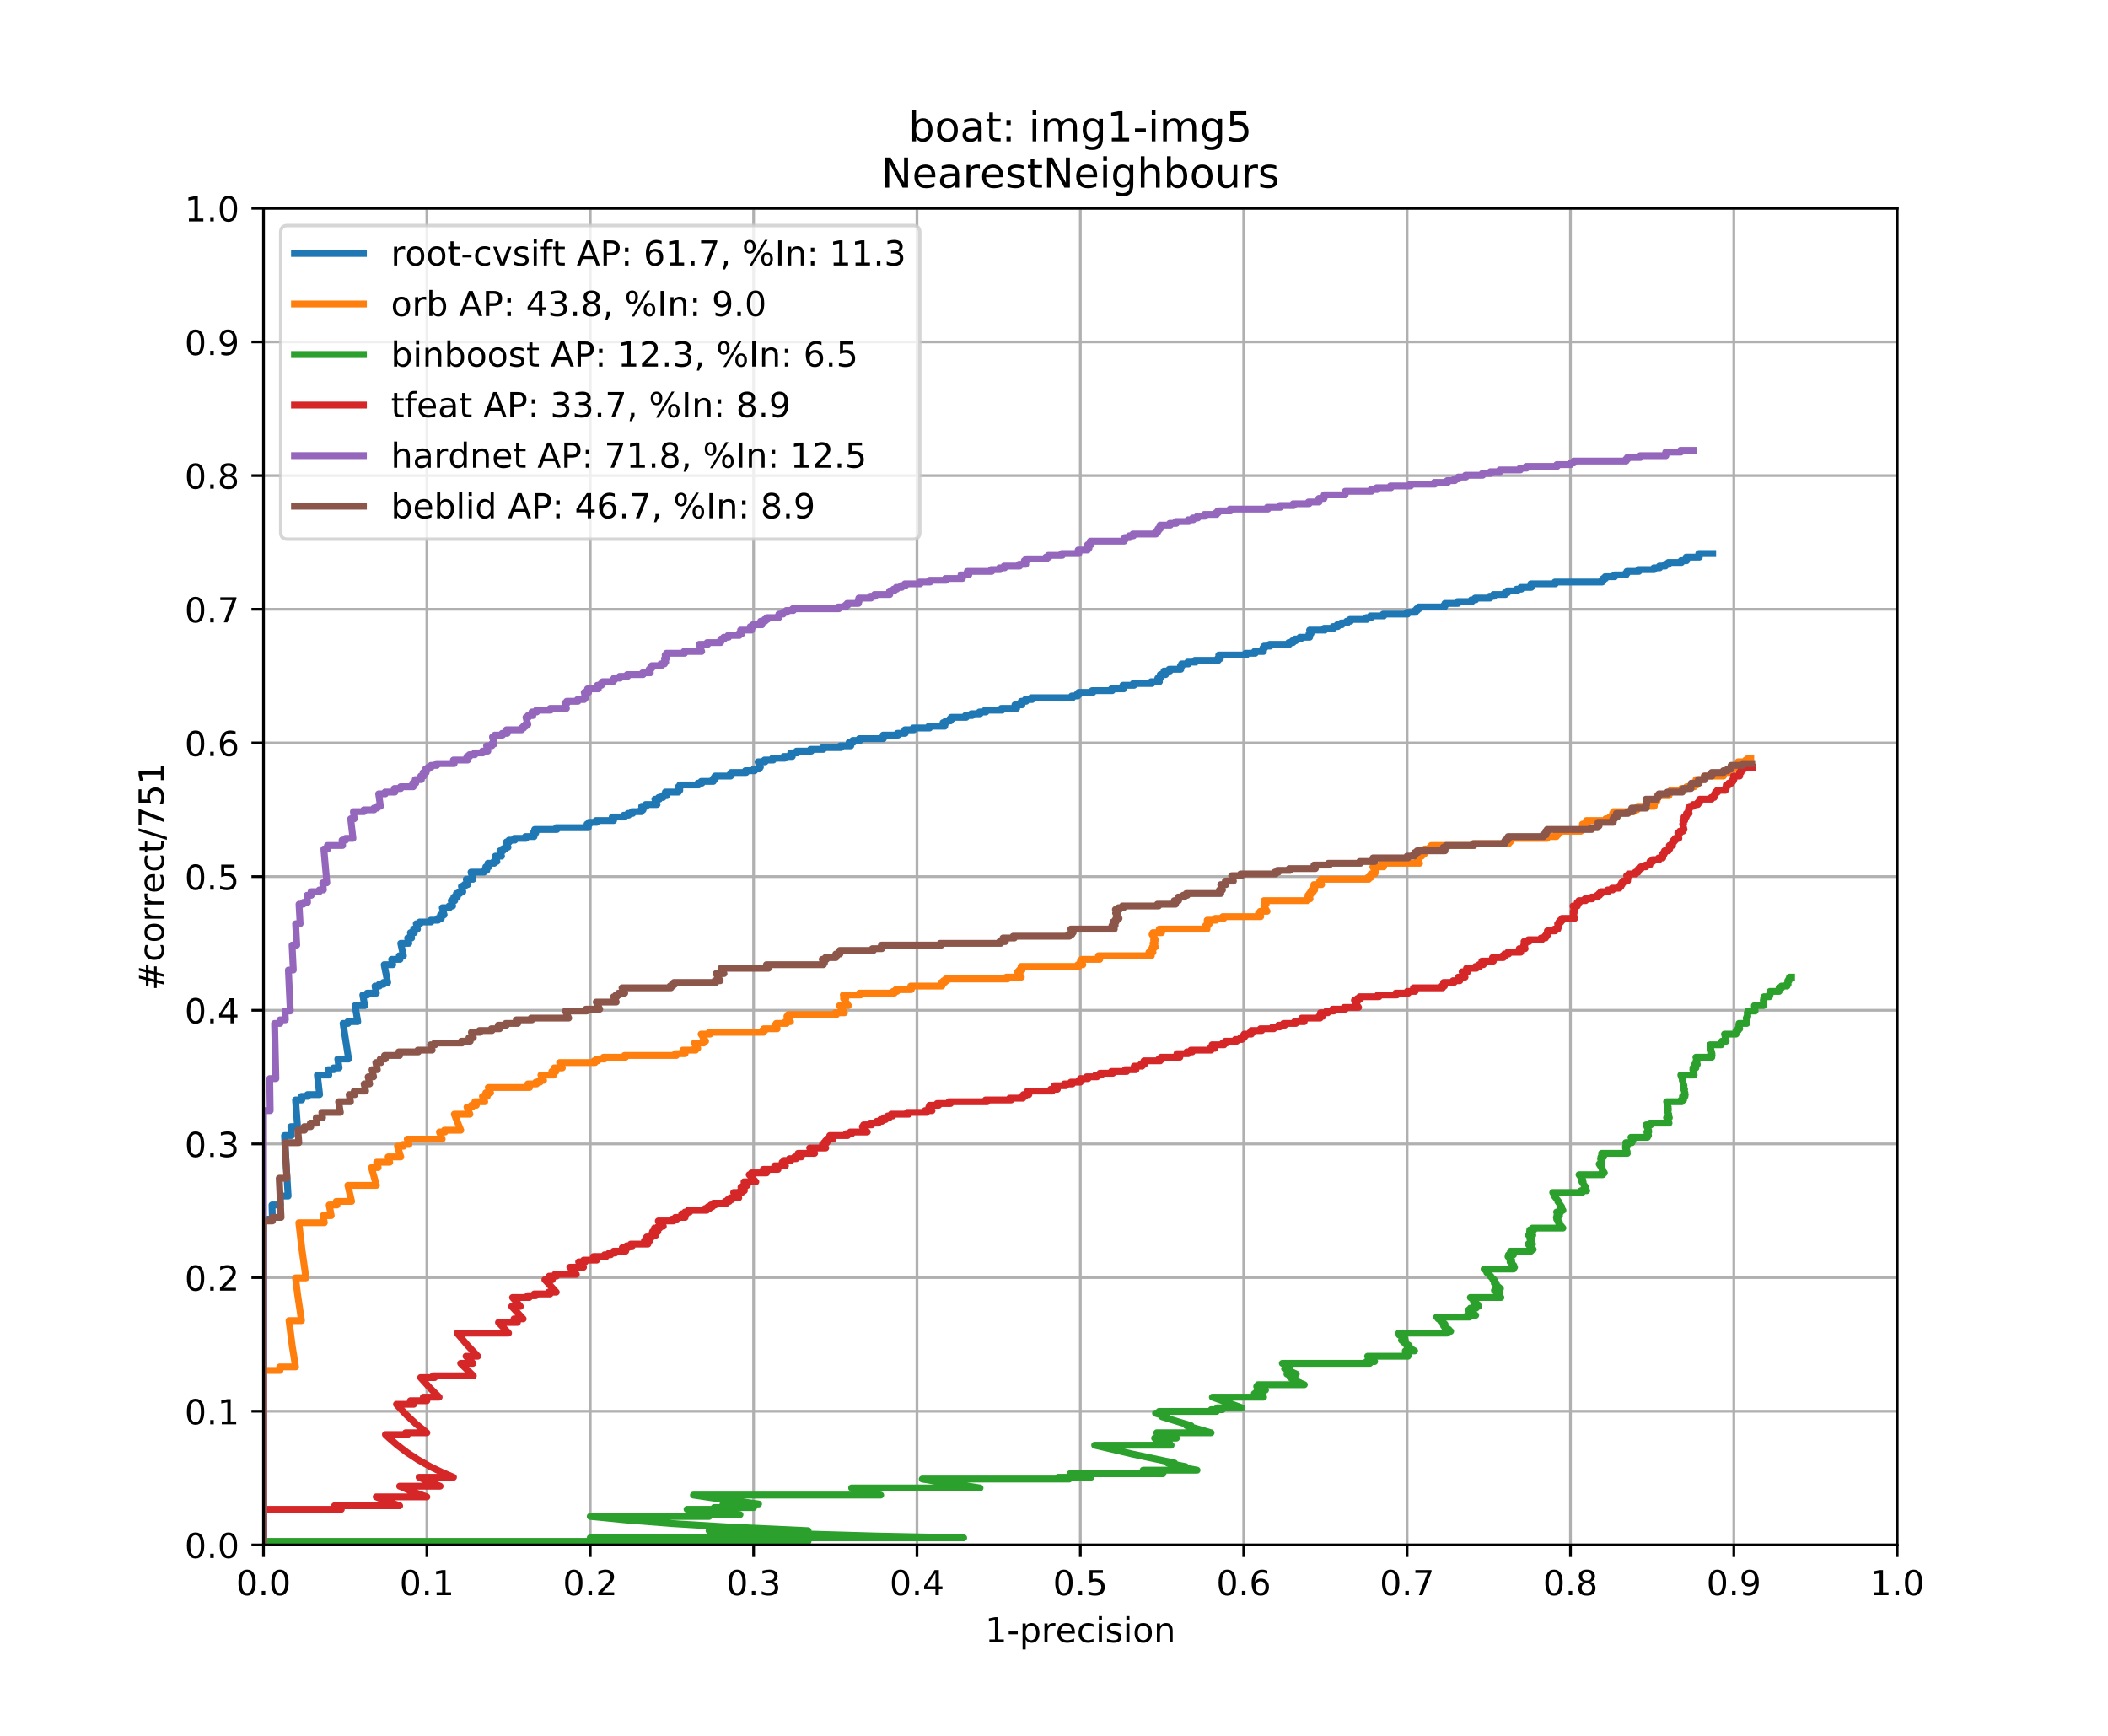 <?xml version="1.0" encoding="utf-8" standalone="no"?>
<!DOCTYPE svg PUBLIC "-//W3C//DTD SVG 1.1//EN"
  "http://www.w3.org/Graphics/SVG/1.1/DTD/svg11.dtd">
<!-- Created with matplotlib (https://matplotlib.org/) -->
<svg height="504pt" version="1.1" viewBox="0 0 612 504" width="612pt" xmlns="http://www.w3.org/2000/svg" xmlns:xlink="http://www.w3.org/1999/xlink">
 <defs>
  <style type="text/css">
*{stroke-linecap:butt;stroke-linejoin:round;}
  </style>
 </defs>
 <g id="figure_1">
  <g id="patch_1">
   <path d="M 0 504 
L 612 504 
L 612 0 
L 0 0 
z
" style="fill:#ffffff;"/>
  </g>
  <g id="axes_1">
   <g id="patch_2">
    <path d="M 76.5 448.56 
L 550.8 448.56 
L 550.8 60.48 
L 76.5 60.48 
z
" style="fill:#ffffff;"/>
   </g>
   <g id="matplotlib.axis_1">
    <g id="xtick_1">
     <g id="line2d_1">
      <path clip-path="url(#p3928f49a69)" d="M 76.5 448.56 
L 76.5 60.48 
" style="fill:none;stroke:#b0b0b0;stroke-linecap:square;stroke-width:0.8;"/>
     </g>
     <g id="line2d_2">
      <defs>
       <path d="M 0 0 
L 0 3.5 
" id="m7c355ee41c" style="stroke:#000000;stroke-width:0.8;"/>
      </defs>
      <g>
       <use style="stroke:#000000;stroke-width:0.8;" x="76.5" xlink:href="#m7c355ee41c" y="448.56"/>
      </g>
     </g>
     <g id="text_1">
      <!-- 0.0 -->
      <defs>
       <path d="M 31.781 66.406 
Q 24.172 66.406 20.328 58.906 
Q 16.5 51.422 16.5 36.375 
Q 16.5 21.391 20.328 13.891 
Q 24.172 6.391 31.781 6.391 
Q 39.453 6.391 43.281 13.891 
Q 47.125 21.391 47.125 36.375 
Q 47.125 51.422 43.281 58.906 
Q 39.453 66.406 31.781 66.406 
z
M 31.781 74.219 
Q 44.047 74.219 50.516 64.516 
Q 56.984 54.828 56.984 36.375 
Q 56.984 17.969 50.516 8.266 
Q 44.047 -1.422 31.781 -1.422 
Q 19.531 -1.422 13.062 8.266 
Q 6.594 17.969 6.594 36.375 
Q 6.594 54.828 13.062 64.516 
Q 19.531 74.219 31.781 74.219 
z
" id="DejaVuSans-48"/>
       <path d="M 10.688 12.406 
L 21 12.406 
L 21 0 
L 10.688 0 
z
" id="DejaVuSans-46"/>
      </defs>
      <g transform="translate(68.548 463.158)scale(0.1 -0.1)">
       <use xlink:href="#DejaVuSans-48"/>
       <use x="63.623" xlink:href="#DejaVuSans-46"/>
       <use x="95.41" xlink:href="#DejaVuSans-48"/>
      </g>
     </g>
    </g>
    <g id="xtick_2">
     <g id="line2d_3">
      <path clip-path="url(#p3928f49a69)" d="M 123.93 448.56 
L 123.93 60.48 
" style="fill:none;stroke:#b0b0b0;stroke-linecap:square;stroke-width:0.8;"/>
     </g>
     <g id="line2d_4">
      <g>
       <use style="stroke:#000000;stroke-width:0.8;" x="123.93" xlink:href="#m7c355ee41c" y="448.56"/>
      </g>
     </g>
     <g id="text_2">
      <!-- 0.1 -->
      <defs>
       <path d="M 12.406 8.297 
L 28.516 8.297 
L 28.516 63.922 
L 10.984 60.406 
L 10.984 69.391 
L 28.422 72.906 
L 38.281 72.906 
L 38.281 8.297 
L 54.391 8.297 
L 54.391 0 
L 12.406 0 
z
" id="DejaVuSans-49"/>
      </defs>
      <g transform="translate(115.978 463.158)scale(0.1 -0.1)">
       <use xlink:href="#DejaVuSans-48"/>
       <use x="63.623" xlink:href="#DejaVuSans-46"/>
       <use x="95.41" xlink:href="#DejaVuSans-49"/>
      </g>
     </g>
    </g>
    <g id="xtick_3">
     <g id="line2d_5">
      <path clip-path="url(#p3928f49a69)" d="M 171.36 448.56 
L 171.36 60.48 
" style="fill:none;stroke:#b0b0b0;stroke-linecap:square;stroke-width:0.8;"/>
     </g>
     <g id="line2d_6">
      <g>
       <use style="stroke:#000000;stroke-width:0.8;" x="171.36" xlink:href="#m7c355ee41c" y="448.56"/>
      </g>
     </g>
     <g id="text_3">
      <!-- 0.2 -->
      <defs>
       <path d="M 19.188 8.297 
L 53.609 8.297 
L 53.609 0 
L 7.328 0 
L 7.328 8.297 
Q 12.938 14.109 22.625 23.891 
Q 32.328 33.688 34.812 36.531 
Q 39.547 41.844 41.422 45.531 
Q 43.312 49.219 43.312 52.781 
Q 43.312 58.594 39.234 62.25 
Q 35.156 65.922 28.609 65.922 
Q 23.969 65.922 18.812 64.312 
Q 13.672 62.703 7.812 59.422 
L 7.812 69.391 
Q 13.766 71.781 18.938 73 
Q 24.125 74.219 28.422 74.219 
Q 39.75 74.219 46.484 68.547 
Q 53.219 62.891 53.219 53.422 
Q 53.219 48.922 51.531 44.891 
Q 49.859 40.875 45.406 35.406 
Q 44.188 33.984 37.641 27.219 
Q 31.109 20.453 19.188 8.297 
z
" id="DejaVuSans-50"/>
      </defs>
      <g transform="translate(163.408 463.158)scale(0.1 -0.1)">
       <use xlink:href="#DejaVuSans-48"/>
       <use x="63.623" xlink:href="#DejaVuSans-46"/>
       <use x="95.41" xlink:href="#DejaVuSans-50"/>
      </g>
     </g>
    </g>
    <g id="xtick_4">
     <g id="line2d_7">
      <path clip-path="url(#p3928f49a69)" d="M 218.79 448.56 
L 218.79 60.48 
" style="fill:none;stroke:#b0b0b0;stroke-linecap:square;stroke-width:0.8;"/>
     </g>
     <g id="line2d_8">
      <g>
       <use style="stroke:#000000;stroke-width:0.8;" x="218.79" xlink:href="#m7c355ee41c" y="448.56"/>
      </g>
     </g>
     <g id="text_4">
      <!-- 0.3 -->
      <defs>
       <path d="M 40.578 39.312 
Q 47.656 37.797 51.625 33 
Q 55.609 28.219 55.609 21.188 
Q 55.609 10.406 48.188 4.484 
Q 40.766 -1.422 27.094 -1.422 
Q 22.516 -1.422 17.656 -0.516 
Q 12.797 0.391 7.625 2.203 
L 7.625 11.719 
Q 11.719 9.328 16.594 8.109 
Q 21.484 6.891 26.812 6.891 
Q 36.078 6.891 40.938 10.547 
Q 45.797 14.203 45.797 21.188 
Q 45.797 27.641 41.281 31.266 
Q 36.766 34.906 28.719 34.906 
L 20.219 34.906 
L 20.219 43.016 
L 29.109 43.016 
Q 36.375 43.016 40.234 45.922 
Q 44.094 48.828 44.094 54.297 
Q 44.094 59.906 40.109 62.906 
Q 36.141 65.922 28.719 65.922 
Q 24.656 65.922 20.016 65.031 
Q 15.375 64.156 9.812 62.312 
L 9.812 71.094 
Q 15.438 72.656 20.344 73.438 
Q 25.25 74.219 29.594 74.219 
Q 40.828 74.219 47.359 69.109 
Q 53.906 64.016 53.906 55.328 
Q 53.906 49.266 50.438 45.094 
Q 46.969 40.922 40.578 39.312 
z
" id="DejaVuSans-51"/>
      </defs>
      <g transform="translate(210.838 463.158)scale(0.1 -0.1)">
       <use xlink:href="#DejaVuSans-48"/>
       <use x="63.623" xlink:href="#DejaVuSans-46"/>
       <use x="95.41" xlink:href="#DejaVuSans-51"/>
      </g>
     </g>
    </g>
    <g id="xtick_5">
     <g id="line2d_9">
      <path clip-path="url(#p3928f49a69)" d="M 266.22 448.56 
L 266.22 60.48 
" style="fill:none;stroke:#b0b0b0;stroke-linecap:square;stroke-width:0.8;"/>
     </g>
     <g id="line2d_10">
      <g>
       <use style="stroke:#000000;stroke-width:0.8;" x="266.22" xlink:href="#m7c355ee41c" y="448.56"/>
      </g>
     </g>
     <g id="text_5">
      <!-- 0.4 -->
      <defs>
       <path d="M 37.797 64.312 
L 12.891 25.391 
L 37.797 25.391 
z
M 35.203 72.906 
L 47.609 72.906 
L 47.609 25.391 
L 58.016 25.391 
L 58.016 17.188 
L 47.609 17.188 
L 47.609 0 
L 37.797 0 
L 37.797 17.188 
L 4.891 17.188 
L 4.891 26.703 
z
" id="DejaVuSans-52"/>
      </defs>
      <g transform="translate(258.268 463.158)scale(0.1 -0.1)">
       <use xlink:href="#DejaVuSans-48"/>
       <use x="63.623" xlink:href="#DejaVuSans-46"/>
       <use x="95.41" xlink:href="#DejaVuSans-52"/>
      </g>
     </g>
    </g>
    <g id="xtick_6">
     <g id="line2d_11">
      <path clip-path="url(#p3928f49a69)" d="M 313.65 448.56 
L 313.65 60.48 
" style="fill:none;stroke:#b0b0b0;stroke-linecap:square;stroke-width:0.8;"/>
     </g>
     <g id="line2d_12">
      <g>
       <use style="stroke:#000000;stroke-width:0.8;" x="313.65" xlink:href="#m7c355ee41c" y="448.56"/>
      </g>
     </g>
     <g id="text_6">
      <!-- 0.5 -->
      <defs>
       <path d="M 10.797 72.906 
L 49.516 72.906 
L 49.516 64.594 
L 19.828 64.594 
L 19.828 46.734 
Q 21.969 47.469 24.109 47.828 
Q 26.266 48.188 28.422 48.188 
Q 40.625 48.188 47.75 41.5 
Q 54.891 34.812 54.891 23.391 
Q 54.891 11.625 47.562 5.094 
Q 40.234 -1.422 26.906 -1.422 
Q 22.312 -1.422 17.547 -0.641 
Q 12.797 0.141 7.719 1.703 
L 7.719 11.625 
Q 12.109 9.234 16.797 8.062 
Q 21.484 6.891 26.703 6.891 
Q 35.156 6.891 40.078 11.328 
Q 45.016 15.766 45.016 23.391 
Q 45.016 31 40.078 35.438 
Q 35.156 39.891 26.703 39.891 
Q 22.75 39.891 18.812 39.016 
Q 14.891 38.141 10.797 36.281 
z
" id="DejaVuSans-53"/>
      </defs>
      <g transform="translate(305.698 463.158)scale(0.1 -0.1)">
       <use xlink:href="#DejaVuSans-48"/>
       <use x="63.623" xlink:href="#DejaVuSans-46"/>
       <use x="95.41" xlink:href="#DejaVuSans-53"/>
      </g>
     </g>
    </g>
    <g id="xtick_7">
     <g id="line2d_13">
      <path clip-path="url(#p3928f49a69)" d="M 361.08 448.56 
L 361.08 60.48 
" style="fill:none;stroke:#b0b0b0;stroke-linecap:square;stroke-width:0.8;"/>
     </g>
     <g id="line2d_14">
      <g>
       <use style="stroke:#000000;stroke-width:0.8;" x="361.08" xlink:href="#m7c355ee41c" y="448.56"/>
      </g>
     </g>
     <g id="text_7">
      <!-- 0.6 -->
      <defs>
       <path d="M 33.016 40.375 
Q 26.375 40.375 22.484 35.828 
Q 18.609 31.297 18.609 23.391 
Q 18.609 15.531 22.484 10.953 
Q 26.375 6.391 33.016 6.391 
Q 39.656 6.391 43.531 10.953 
Q 47.406 15.531 47.406 23.391 
Q 47.406 31.297 43.531 35.828 
Q 39.656 40.375 33.016 40.375 
z
M 52.594 71.297 
L 52.594 62.312 
Q 48.875 64.062 45.094 64.984 
Q 41.312 65.922 37.594 65.922 
Q 27.828 65.922 22.672 59.328 
Q 17.531 52.734 16.797 39.406 
Q 19.672 43.656 24.016 45.922 
Q 28.375 48.188 33.594 48.188 
Q 44.578 48.188 50.953 41.516 
Q 57.328 34.859 57.328 23.391 
Q 57.328 12.156 50.688 5.359 
Q 44.047 -1.422 33.016 -1.422 
Q 20.359 -1.422 13.672 8.266 
Q 6.984 17.969 6.984 36.375 
Q 6.984 53.656 15.188 63.938 
Q 23.391 74.219 37.203 74.219 
Q 40.922 74.219 44.703 73.484 
Q 48.484 72.75 52.594 71.297 
z
" id="DejaVuSans-54"/>
      </defs>
      <g transform="translate(353.128 463.158)scale(0.1 -0.1)">
       <use xlink:href="#DejaVuSans-48"/>
       <use x="63.623" xlink:href="#DejaVuSans-46"/>
       <use x="95.41" xlink:href="#DejaVuSans-54"/>
      </g>
     </g>
    </g>
    <g id="xtick_8">
     <g id="line2d_15">
      <path clip-path="url(#p3928f49a69)" d="M 408.51 448.56 
L 408.51 60.48 
" style="fill:none;stroke:#b0b0b0;stroke-linecap:square;stroke-width:0.8;"/>
     </g>
     <g id="line2d_16">
      <g>
       <use style="stroke:#000000;stroke-width:0.8;" x="408.51" xlink:href="#m7c355ee41c" y="448.56"/>
      </g>
     </g>
     <g id="text_8">
      <!-- 0.7 -->
      <defs>
       <path d="M 8.203 72.906 
L 55.078 72.906 
L 55.078 68.703 
L 28.609 0 
L 18.312 0 
L 43.219 64.594 
L 8.203 64.594 
z
" id="DejaVuSans-55"/>
      </defs>
      <g transform="translate(400.558 463.158)scale(0.1 -0.1)">
       <use xlink:href="#DejaVuSans-48"/>
       <use x="63.623" xlink:href="#DejaVuSans-46"/>
       <use x="95.41" xlink:href="#DejaVuSans-55"/>
      </g>
     </g>
    </g>
    <g id="xtick_9">
     <g id="line2d_17">
      <path clip-path="url(#p3928f49a69)" d="M 455.94 448.56 
L 455.94 60.48 
" style="fill:none;stroke:#b0b0b0;stroke-linecap:square;stroke-width:0.8;"/>
     </g>
     <g id="line2d_18">
      <g>
       <use style="stroke:#000000;stroke-width:0.8;" x="455.94" xlink:href="#m7c355ee41c" y="448.56"/>
      </g>
     </g>
     <g id="text_9">
      <!-- 0.8 -->
      <defs>
       <path d="M 31.781 34.625 
Q 24.75 34.625 20.719 30.859 
Q 16.703 27.094 16.703 20.516 
Q 16.703 13.922 20.719 10.156 
Q 24.75 6.391 31.781 6.391 
Q 38.812 6.391 42.859 10.172 
Q 46.922 13.969 46.922 20.516 
Q 46.922 27.094 42.891 30.859 
Q 38.875 34.625 31.781 34.625 
z
M 21.922 38.812 
Q 15.578 40.375 12.031 44.719 
Q 8.5 49.078 8.5 55.328 
Q 8.5 64.062 14.719 69.141 
Q 20.953 74.219 31.781 74.219 
Q 42.672 74.219 48.875 69.141 
Q 55.078 64.062 55.078 55.328 
Q 55.078 49.078 51.531 44.719 
Q 48 40.375 41.703 38.812 
Q 48.828 37.156 52.797 32.312 
Q 56.781 27.484 56.781 20.516 
Q 56.781 9.906 50.312 4.234 
Q 43.844 -1.422 31.781 -1.422 
Q 19.734 -1.422 13.25 4.234 
Q 6.781 9.906 6.781 20.516 
Q 6.781 27.484 10.781 32.312 
Q 14.797 37.156 21.922 38.812 
z
M 18.312 54.391 
Q 18.312 48.734 21.844 45.562 
Q 25.391 42.391 31.781 42.391 
Q 38.141 42.391 41.719 45.562 
Q 45.312 48.734 45.312 54.391 
Q 45.312 60.062 41.719 63.234 
Q 38.141 66.406 31.781 66.406 
Q 25.391 66.406 21.844 63.234 
Q 18.312 60.062 18.312 54.391 
z
" id="DejaVuSans-56"/>
      </defs>
      <g transform="translate(447.988 463.158)scale(0.1 -0.1)">
       <use xlink:href="#DejaVuSans-48"/>
       <use x="63.623" xlink:href="#DejaVuSans-46"/>
       <use x="95.41" xlink:href="#DejaVuSans-56"/>
      </g>
     </g>
    </g>
    <g id="xtick_10">
     <g id="line2d_19">
      <path clip-path="url(#p3928f49a69)" d="M 503.37 448.56 
L 503.37 60.48 
" style="fill:none;stroke:#b0b0b0;stroke-linecap:square;stroke-width:0.8;"/>
     </g>
     <g id="line2d_20">
      <g>
       <use style="stroke:#000000;stroke-width:0.8;" x="503.37" xlink:href="#m7c355ee41c" y="448.56"/>
      </g>
     </g>
     <g id="text_10">
      <!-- 0.9 -->
      <defs>
       <path d="M 10.984 1.516 
L 10.984 10.5 
Q 14.703 8.734 18.5 7.812 
Q 22.312 6.891 25.984 6.891 
Q 35.75 6.891 40.891 13.453 
Q 46.047 20.016 46.781 33.406 
Q 43.953 29.203 39.594 26.953 
Q 35.25 24.703 29.984 24.703 
Q 19.047 24.703 12.672 31.312 
Q 6.297 37.938 6.297 49.422 
Q 6.297 60.641 12.938 67.422 
Q 19.578 74.219 30.609 74.219 
Q 43.266 74.219 49.922 64.516 
Q 56.594 54.828 56.594 36.375 
Q 56.594 19.141 48.406 8.859 
Q 40.234 -1.422 26.422 -1.422 
Q 22.703 -1.422 18.891 -0.688 
Q 15.094 0.047 10.984 1.516 
z
M 30.609 32.422 
Q 37.25 32.422 41.125 36.953 
Q 45.016 41.5 45.016 49.422 
Q 45.016 57.281 41.125 61.844 
Q 37.25 66.406 30.609 66.406 
Q 23.969 66.406 20.094 61.844 
Q 16.219 57.281 16.219 49.422 
Q 16.219 41.5 20.094 36.953 
Q 23.969 32.422 30.609 32.422 
z
" id="DejaVuSans-57"/>
      </defs>
      <g transform="translate(495.418 463.158)scale(0.1 -0.1)">
       <use xlink:href="#DejaVuSans-48"/>
       <use x="63.623" xlink:href="#DejaVuSans-46"/>
       <use x="95.41" xlink:href="#DejaVuSans-57"/>
      </g>
     </g>
    </g>
    <g id="xtick_11">
     <g id="line2d_21">
      <path clip-path="url(#p3928f49a69)" d="M 550.8 448.56 
L 550.8 60.48 
" style="fill:none;stroke:#b0b0b0;stroke-linecap:square;stroke-width:0.8;"/>
     </g>
     <g id="line2d_22">
      <g>
       <use style="stroke:#000000;stroke-width:0.8;" x="550.8" xlink:href="#m7c355ee41c" y="448.56"/>
      </g>
     </g>
     <g id="text_11">
      <!-- 1.0 -->
      <g transform="translate(542.848 463.158)scale(0.1 -0.1)">
       <use xlink:href="#DejaVuSans-49"/>
       <use x="63.623" xlink:href="#DejaVuSans-46"/>
       <use x="95.41" xlink:href="#DejaVuSans-48"/>
      </g>
     </g>
    </g>
    <g id="text_12">
     <!-- 1-precision -->
     <defs>
      <path d="M 4.891 31.391 
L 31.203 31.391 
L 31.203 23.391 
L 4.891 23.391 
z
" id="DejaVuSans-45"/>
      <path d="M 18.109 8.203 
L 18.109 -20.797 
L 9.078 -20.797 
L 9.078 54.688 
L 18.109 54.688 
L 18.109 46.391 
Q 20.953 51.266 25.266 53.625 
Q 29.594 56 35.594 56 
Q 45.562 56 51.781 48.094 
Q 58.016 40.188 58.016 27.297 
Q 58.016 14.406 51.781 6.484 
Q 45.562 -1.422 35.594 -1.422 
Q 29.594 -1.422 25.266 0.953 
Q 20.953 3.328 18.109 8.203 
z
M 48.688 27.297 
Q 48.688 37.203 44.609 42.844 
Q 40.531 48.484 33.406 48.484 
Q 26.266 48.484 22.188 42.844 
Q 18.109 37.203 18.109 27.297 
Q 18.109 17.391 22.188 11.75 
Q 26.266 6.109 33.406 6.109 
Q 40.531 6.109 44.609 11.75 
Q 48.688 17.391 48.688 27.297 
z
" id="DejaVuSans-112"/>
      <path d="M 41.109 46.297 
Q 39.594 47.172 37.812 47.578 
Q 36.031 48 33.891 48 
Q 26.266 48 22.188 43.047 
Q 18.109 38.094 18.109 28.812 
L 18.109 0 
L 9.078 0 
L 9.078 54.688 
L 18.109 54.688 
L 18.109 46.188 
Q 20.953 51.172 25.484 53.578 
Q 30.031 56 36.531 56 
Q 37.453 56 38.578 55.875 
Q 39.703 55.766 41.062 55.516 
z
" id="DejaVuSans-114"/>
      <path d="M 56.203 29.594 
L 56.203 25.203 
L 14.891 25.203 
Q 15.484 15.922 20.484 11.062 
Q 25.484 6.203 34.422 6.203 
Q 39.594 6.203 44.453 7.469 
Q 49.312 8.734 54.109 11.281 
L 54.109 2.781 
Q 49.266 0.734 44.188 -0.344 
Q 39.109 -1.422 33.891 -1.422 
Q 20.797 -1.422 13.156 6.188 
Q 5.516 13.812 5.516 26.812 
Q 5.516 40.234 12.766 48.109 
Q 20.016 56 32.328 56 
Q 43.359 56 49.781 48.891 
Q 56.203 41.797 56.203 29.594 
z
M 47.219 32.234 
Q 47.125 39.594 43.094 43.984 
Q 39.062 48.391 32.422 48.391 
Q 24.906 48.391 20.391 44.141 
Q 15.875 39.891 15.188 32.172 
z
" id="DejaVuSans-101"/>
      <path d="M 48.781 52.594 
L 48.781 44.188 
Q 44.969 46.297 41.141 47.344 
Q 37.312 48.391 33.406 48.391 
Q 24.656 48.391 19.812 42.844 
Q 14.984 37.312 14.984 27.297 
Q 14.984 17.281 19.812 11.734 
Q 24.656 6.203 33.406 6.203 
Q 37.312 6.203 41.141 7.25 
Q 44.969 8.297 48.781 10.406 
L 48.781 2.094 
Q 45.016 0.344 40.984 -0.531 
Q 36.969 -1.422 32.422 -1.422 
Q 20.062 -1.422 12.781 6.344 
Q 5.516 14.109 5.516 27.297 
Q 5.516 40.672 12.859 48.328 
Q 20.219 56 33.016 56 
Q 37.156 56 41.109 55.141 
Q 45.062 54.297 48.781 52.594 
z
" id="DejaVuSans-99"/>
      <path d="M 9.422 54.688 
L 18.406 54.688 
L 18.406 0 
L 9.422 0 
z
M 9.422 75.984 
L 18.406 75.984 
L 18.406 64.594 
L 9.422 64.594 
z
" id="DejaVuSans-105"/>
      <path d="M 44.281 53.078 
L 44.281 44.578 
Q 40.484 46.531 36.375 47.5 
Q 32.281 48.484 27.875 48.484 
Q 21.188 48.484 17.844 46.438 
Q 14.5 44.391 14.5 40.281 
Q 14.5 37.156 16.891 35.375 
Q 19.281 33.594 26.516 31.984 
L 29.594 31.297 
Q 39.156 29.25 43.188 25.516 
Q 47.219 21.781 47.219 15.094 
Q 47.219 7.469 41.188 3.016 
Q 35.156 -1.422 24.609 -1.422 
Q 20.219 -1.422 15.453 -0.562 
Q 10.688 0.297 5.422 2 
L 5.422 11.281 
Q 10.406 8.688 15.234 7.391 
Q 20.062 6.109 24.812 6.109 
Q 31.156 6.109 34.562 8.281 
Q 37.984 10.453 37.984 14.406 
Q 37.984 18.062 35.516 20.016 
Q 33.062 21.969 24.703 23.781 
L 21.578 24.516 
Q 13.234 26.266 9.516 29.906 
Q 5.812 33.547 5.812 39.891 
Q 5.812 47.609 11.281 51.797 
Q 16.75 56 26.812 56 
Q 31.781 56 36.172 55.266 
Q 40.578 54.547 44.281 53.078 
z
" id="DejaVuSans-115"/>
      <path d="M 30.609 48.391 
Q 23.391 48.391 19.188 42.75 
Q 14.984 37.109 14.984 27.297 
Q 14.984 17.484 19.156 11.844 
Q 23.344 6.203 30.609 6.203 
Q 37.797 6.203 41.984 11.859 
Q 46.188 17.531 46.188 27.297 
Q 46.188 37.016 41.984 42.703 
Q 37.797 48.391 30.609 48.391 
z
M 30.609 56 
Q 42.328 56 49.016 48.375 
Q 55.719 40.766 55.719 27.297 
Q 55.719 13.875 49.016 6.219 
Q 42.328 -1.422 30.609 -1.422 
Q 18.844 -1.422 12.172 6.219 
Q 5.516 13.875 5.516 27.297 
Q 5.516 40.766 12.172 48.375 
Q 18.844 56 30.609 56 
z
" id="DejaVuSans-111"/>
      <path d="M 54.891 33.016 
L 54.891 0 
L 45.906 0 
L 45.906 32.719 
Q 45.906 40.484 42.875 44.328 
Q 39.844 48.188 33.797 48.188 
Q 26.516 48.188 22.312 43.547 
Q 18.109 38.922 18.109 30.906 
L 18.109 0 
L 9.078 0 
L 9.078 54.688 
L 18.109 54.688 
L 18.109 46.188 
Q 21.344 51.125 25.703 53.562 
Q 30.078 56 35.797 56 
Q 45.219 56 50.047 50.172 
Q 54.891 44.344 54.891 33.016 
z
" id="DejaVuSans-110"/>
     </defs>
     <g transform="translate(286 476.837)scale(0.1 -0.1)">
      <use xlink:href="#DejaVuSans-49"/>
      <use x="63.623" xlink:href="#DejaVuSans-45"/>
      <use x="99.707" xlink:href="#DejaVuSans-112"/>
      <use x="163.184" xlink:href="#DejaVuSans-114"/>
      <use x="204.266" xlink:href="#DejaVuSans-101"/>
      <use x="265.789" xlink:href="#DejaVuSans-99"/>
      <use x="320.77" xlink:href="#DejaVuSans-105"/>
      <use x="348.553" xlink:href="#DejaVuSans-115"/>
      <use x="400.652" xlink:href="#DejaVuSans-105"/>
      <use x="428.436" xlink:href="#DejaVuSans-111"/>
      <use x="489.617" xlink:href="#DejaVuSans-110"/>
     </g>
    </g>
   </g>
   <g id="matplotlib.axis_2">
    <g id="ytick_1">
     <g id="line2d_23">
      <path clip-path="url(#p3928f49a69)" d="M 76.5 448.56 
L 550.8 448.56 
" style="fill:none;stroke:#b0b0b0;stroke-linecap:square;stroke-width:0.8;"/>
     </g>
     <g id="line2d_24">
      <defs>
       <path d="M 0 0 
L -3.5 0 
" id="m6e3bb491b9" style="stroke:#000000;stroke-width:0.8;"/>
      </defs>
      <g>
       <use style="stroke:#000000;stroke-width:0.8;" x="76.5" xlink:href="#m6e3bb491b9" y="448.56"/>
      </g>
     </g>
     <g id="text_13">
      <!-- 0.0 -->
      <g transform="translate(53.597 452.359)scale(0.1 -0.1)">
       <use xlink:href="#DejaVuSans-48"/>
       <use x="63.623" xlink:href="#DejaVuSans-46"/>
       <use x="95.41" xlink:href="#DejaVuSans-48"/>
      </g>
     </g>
    </g>
    <g id="ytick_2">
     <g id="line2d_25">
      <path clip-path="url(#p3928f49a69)" d="M 76.5 409.752 
L 550.8 409.752 
" style="fill:none;stroke:#b0b0b0;stroke-linecap:square;stroke-width:0.8;"/>
     </g>
     <g id="line2d_26">
      <g>
       <use style="stroke:#000000;stroke-width:0.8;" x="76.5" xlink:href="#m6e3bb491b9" y="409.752"/>
      </g>
     </g>
     <g id="text_14">
      <!-- 0.1 -->
      <g transform="translate(53.597 413.551)scale(0.1 -0.1)">
       <use xlink:href="#DejaVuSans-48"/>
       <use x="63.623" xlink:href="#DejaVuSans-46"/>
       <use x="95.41" xlink:href="#DejaVuSans-49"/>
      </g>
     </g>
    </g>
    <g id="ytick_3">
     <g id="line2d_27">
      <path clip-path="url(#p3928f49a69)" d="M 76.5 370.944 
L 550.8 370.944 
" style="fill:none;stroke:#b0b0b0;stroke-linecap:square;stroke-width:0.8;"/>
     </g>
     <g id="line2d_28">
      <g>
       <use style="stroke:#000000;stroke-width:0.8;" x="76.5" xlink:href="#m6e3bb491b9" y="370.944"/>
      </g>
     </g>
     <g id="text_15">
      <!-- 0.2 -->
      <g transform="translate(53.597 374.743)scale(0.1 -0.1)">
       <use xlink:href="#DejaVuSans-48"/>
       <use x="63.623" xlink:href="#DejaVuSans-46"/>
       <use x="95.41" xlink:href="#DejaVuSans-50"/>
      </g>
     </g>
    </g>
    <g id="ytick_4">
     <g id="line2d_29">
      <path clip-path="url(#p3928f49a69)" d="M 76.5 332.136 
L 550.8 332.136 
" style="fill:none;stroke:#b0b0b0;stroke-linecap:square;stroke-width:0.8;"/>
     </g>
     <g id="line2d_30">
      <g>
       <use style="stroke:#000000;stroke-width:0.8;" x="76.5" xlink:href="#m6e3bb491b9" y="332.136"/>
      </g>
     </g>
     <g id="text_16">
      <!-- 0.3 -->
      <g transform="translate(53.597 335.935)scale(0.1 -0.1)">
       <use xlink:href="#DejaVuSans-48"/>
       <use x="63.623" xlink:href="#DejaVuSans-46"/>
       <use x="95.41" xlink:href="#DejaVuSans-51"/>
      </g>
     </g>
    </g>
    <g id="ytick_5">
     <g id="line2d_31">
      <path clip-path="url(#p3928f49a69)" d="M 76.5 293.328 
L 550.8 293.328 
" style="fill:none;stroke:#b0b0b0;stroke-linecap:square;stroke-width:0.8;"/>
     </g>
     <g id="line2d_32">
      <g>
       <use style="stroke:#000000;stroke-width:0.8;" x="76.5" xlink:href="#m6e3bb491b9" y="293.328"/>
      </g>
     </g>
     <g id="text_17">
      <!-- 0.4 -->
      <g transform="translate(53.597 297.127)scale(0.1 -0.1)">
       <use xlink:href="#DejaVuSans-48"/>
       <use x="63.623" xlink:href="#DejaVuSans-46"/>
       <use x="95.41" xlink:href="#DejaVuSans-52"/>
      </g>
     </g>
    </g>
    <g id="ytick_6">
     <g id="line2d_33">
      <path clip-path="url(#p3928f49a69)" d="M 76.5 254.52 
L 550.8 254.52 
" style="fill:none;stroke:#b0b0b0;stroke-linecap:square;stroke-width:0.8;"/>
     </g>
     <g id="line2d_34">
      <g>
       <use style="stroke:#000000;stroke-width:0.8;" x="76.5" xlink:href="#m6e3bb491b9" y="254.52"/>
      </g>
     </g>
     <g id="text_18">
      <!-- 0.5 -->
      <g transform="translate(53.597 258.319)scale(0.1 -0.1)">
       <use xlink:href="#DejaVuSans-48"/>
       <use x="63.623" xlink:href="#DejaVuSans-46"/>
       <use x="95.41" xlink:href="#DejaVuSans-53"/>
      </g>
     </g>
    </g>
    <g id="ytick_7">
     <g id="line2d_35">
      <path clip-path="url(#p3928f49a69)" d="M 76.5 215.712 
L 550.8 215.712 
" style="fill:none;stroke:#b0b0b0;stroke-linecap:square;stroke-width:0.8;"/>
     </g>
     <g id="line2d_36">
      <g>
       <use style="stroke:#000000;stroke-width:0.8;" x="76.5" xlink:href="#m6e3bb491b9" y="215.712"/>
      </g>
     </g>
     <g id="text_19">
      <!-- 0.6 -->
      <g transform="translate(53.597 219.511)scale(0.1 -0.1)">
       <use xlink:href="#DejaVuSans-48"/>
       <use x="63.623" xlink:href="#DejaVuSans-46"/>
       <use x="95.41" xlink:href="#DejaVuSans-54"/>
      </g>
     </g>
    </g>
    <g id="ytick_8">
     <g id="line2d_37">
      <path clip-path="url(#p3928f49a69)" d="M 76.5 176.904 
L 550.8 176.904 
" style="fill:none;stroke:#b0b0b0;stroke-linecap:square;stroke-width:0.8;"/>
     </g>
     <g id="line2d_38">
      <g>
       <use style="stroke:#000000;stroke-width:0.8;" x="76.5" xlink:href="#m6e3bb491b9" y="176.904"/>
      </g>
     </g>
     <g id="text_20">
      <!-- 0.7 -->
      <g transform="translate(53.597 180.703)scale(0.1 -0.1)">
       <use xlink:href="#DejaVuSans-48"/>
       <use x="63.623" xlink:href="#DejaVuSans-46"/>
       <use x="95.41" xlink:href="#DejaVuSans-55"/>
      </g>
     </g>
    </g>
    <g id="ytick_9">
     <g id="line2d_39">
      <path clip-path="url(#p3928f49a69)" d="M 76.5 138.096 
L 550.8 138.096 
" style="fill:none;stroke:#b0b0b0;stroke-linecap:square;stroke-width:0.8;"/>
     </g>
     <g id="line2d_40">
      <g>
       <use style="stroke:#000000;stroke-width:0.8;" x="76.5" xlink:href="#m6e3bb491b9" y="138.096"/>
      </g>
     </g>
     <g id="text_21">
      <!-- 0.8 -->
      <g transform="translate(53.597 141.895)scale(0.1 -0.1)">
       <use xlink:href="#DejaVuSans-48"/>
       <use x="63.623" xlink:href="#DejaVuSans-46"/>
       <use x="95.41" xlink:href="#DejaVuSans-56"/>
      </g>
     </g>
    </g>
    <g id="ytick_10">
     <g id="line2d_41">
      <path clip-path="url(#p3928f49a69)" d="M 76.5 99.288 
L 550.8 99.288 
" style="fill:none;stroke:#b0b0b0;stroke-linecap:square;stroke-width:0.8;"/>
     </g>
     <g id="line2d_42">
      <g>
       <use style="stroke:#000000;stroke-width:0.8;" x="76.5" xlink:href="#m6e3bb491b9" y="99.288"/>
      </g>
     </g>
     <g id="text_22">
      <!-- 0.9 -->
      <g transform="translate(53.597 103.087)scale(0.1 -0.1)">
       <use xlink:href="#DejaVuSans-48"/>
       <use x="63.623" xlink:href="#DejaVuSans-46"/>
       <use x="95.41" xlink:href="#DejaVuSans-57"/>
      </g>
     </g>
    </g>
    <g id="ytick_11">
     <g id="line2d_43">
      <path clip-path="url(#p3928f49a69)" d="M 76.5 60.48 
L 550.8 60.48 
" style="fill:none;stroke:#b0b0b0;stroke-linecap:square;stroke-width:0.8;"/>
     </g>
     <g id="line2d_44">
      <g>
       <use style="stroke:#000000;stroke-width:0.8;" x="76.5" xlink:href="#m6e3bb491b9" y="60.48"/>
      </g>
     </g>
     <g id="text_23">
      <!-- 1.0 -->
      <g transform="translate(53.597 64.279)scale(0.1 -0.1)">
       <use xlink:href="#DejaVuSans-49"/>
       <use x="63.623" xlink:href="#DejaVuSans-46"/>
       <use x="95.41" xlink:href="#DejaVuSans-48"/>
      </g>
     </g>
    </g>
    <g id="text_24">
     <!-- #correct/751 -->
     <defs>
      <path d="M 51.125 44 
L 36.922 44 
L 32.812 27.688 
L 47.125 27.688 
z
M 43.797 71.781 
L 38.719 51.516 
L 52.984 51.516 
L 58.109 71.781 
L 65.922 71.781 
L 60.891 51.516 
L 76.125 51.516 
L 76.125 44 
L 58.984 44 
L 54.984 27.688 
L 70.516 27.688 
L 70.516 20.219 
L 53.078 20.219 
L 48 0 
L 40.188 0 
L 45.219 20.219 
L 30.906 20.219 
L 25.875 0 
L 18.016 0 
L 23.094 20.219 
L 7.719 20.219 
L 7.719 27.688 
L 24.906 27.688 
L 29 44 
L 13.281 44 
L 13.281 51.516 
L 30.906 51.516 
L 35.891 71.781 
z
" id="DejaVuSans-35"/>
      <path d="M 18.312 70.219 
L 18.312 54.688 
L 36.812 54.688 
L 36.812 47.703 
L 18.312 47.703 
L 18.312 18.016 
Q 18.312 11.328 20.141 9.422 
Q 21.969 7.516 27.594 7.516 
L 36.812 7.516 
L 36.812 0 
L 27.594 0 
Q 17.188 0 13.234 3.875 
Q 9.281 7.766 9.281 18.016 
L 9.281 47.703 
L 2.688 47.703 
L 2.688 54.688 
L 9.281 54.688 
L 9.281 70.219 
z
" id="DejaVuSans-116"/>
      <path d="M 25.391 72.906 
L 33.688 72.906 
L 8.297 -9.281 
L 0 -9.281 
z
" id="DejaVuSans-47"/>
     </defs>
     <g transform="translate(47.517 287.641)rotate(-90)scale(0.1 -0.1)">
      <use xlink:href="#DejaVuSans-35"/>
      <use x="83.789" xlink:href="#DejaVuSans-99"/>
      <use x="138.77" xlink:href="#DejaVuSans-111"/>
      <use x="199.951" xlink:href="#DejaVuSans-114"/>
      <use x="241.049" xlink:href="#DejaVuSans-114"/>
      <use x="282.131" xlink:href="#DejaVuSans-101"/>
      <use x="343.654" xlink:href="#DejaVuSans-99"/>
      <use x="398.635" xlink:href="#DejaVuSans-116"/>
      <use x="437.844" xlink:href="#DejaVuSans-47"/>
      <use x="471.535" xlink:href="#DejaVuSans-55"/>
      <use x="535.158" xlink:href="#DejaVuSans-53"/>
      <use x="598.781" xlink:href="#DejaVuSans-49"/>
     </g>
    </g>
   </g>
   <g id="line2d_45">
    <path clip-path="url(#p3928f49a69)" d="M 76.5 448.043 
L 76.5 353.995 
L 79.078 353.995 
L 78.97 349.861 
L 81.415 349.861 
L 81.291 347.277 
L 83.65 347.277 
L 82.796 333.325 
L 82.607 329.707 
L 84.608 329.707 
L 84.438 327.124 
L 86.381 327.124 
L 85.8 319.372 
L 87.616 319.372 
L 87.53 318.339 
L 89.319 318.339 
L 89.27 317.822 
L 92.793 317.822 
L 92.136 312.138 
L 95.472 312.138 
L 95.267 310.587 
L 96.9 310.587 
L 96.827 310.071 
L 98.443 310.071 
L 98.059 307.487 
L 101.203 307.487 
L 99.599 297.152 
L 101.059 297.152 
L 100.98 296.635 
L 103.863 296.635 
L 103.096 291.984 
L 105.868 291.984 
L 105.333 288.884 
L 106.683 288.884 
L 106.592 288.367 
L 109.259 288.367 
L 108.871 286.3 
L 110.178 286.3 
L 110.079 285.783 
L 111.375 285.783 
L 111.273 285.267 
L 112.558 285.267 
L 111.534 280.099 
L 114.015 280.099 
L 113.7 278.549 
L 116.135 278.549 
L 115.916 277.515 
L 117.117 277.515 
L 116.346 273.898 
L 118.688 273.898 
L 118.35 272.348 
L 119.503 272.348 
L 119.162 270.798 
L 120.301 270.798 
L 120.071 269.764 
L 121.198 269.764 
L 120.85 268.214 
L 121.964 268.214 
L 121.847 267.697 
L 125.146 267.697 
L 125.022 267.18 
L 127.189 267.18 
L 127.06 266.664 
L 128.133 266.664 
L 127.873 265.63 
L 128.935 265.63 
L 128.413 263.563 
L 130.504 263.563 
L 130.371 263.046 
L 131.407 263.046 
L 131.004 261.496 
L 132.028 261.496 
L 131.758 260.463 
L 132.773 260.463 
L 132.502 259.429 
L 133.507 259.429 
L 133.371 258.912 
L 134.369 258.912 
L 133.957 257.362 
L 134.945 257.362 
L 134.806 256.845 
L 135.787 256.845 
L 135.371 255.295 
L 137.308 255.295 
L 136.746 253.228 
L 140.536 253.228 
L 140.39 252.711 
L 141.325 252.711 
L 141.031 251.678 
L 141.958 251.678 
L 141.663 250.644 
L 143.498 250.644 
L 143.348 250.128 
L 144.257 250.128 
L 143.806 248.577 
L 145.603 248.577 
L 145.149 247.027 
L 146.036 247.027 
L 145.884 246.51 
L 146.767 246.51 
L 146.614 245.994 
L 147.491 245.994 
L 147.032 244.443 
L 147.9 244.443 
L 147.747 243.927 
L 149.469 243.927 
L 149.314 243.41 
L 152.709 243.41 
L 152.548 242.893 
L 155.053 242.893 
L 154.725 241.86 
L 155.55 241.86 
L 155.222 240.826 
L 161.68 240.826 
L 161.507 240.309 
L 170.794 240.309 
L 170.421 239.276 
L 171.173 239.276 
L 170.986 238.759 
L 173.22 238.759 
L 173.031 238.242 
L 178.136 238.242 
L 177.745 237.209 
L 181.298 237.209 
L 181.098 236.692 
L 182.499 236.692 
L 182.298 236.175 
L 183.686 236.175 
L 183.485 235.659 
L 186.226 235.659 
L 186.022 235.142 
L 186.7 235.142 
L 186.292 234.108 
L 187.637 234.108 
L 187.432 233.592 
L 190.747 233.592 
L 190.125 232.041 
L 191.43 232.041 
L 191.222 231.525 
L 192.516 231.525 
L 192.308 231.008 
L 193.59 231.008 
L 193.173 229.974 
L 196.957 229.974 
L 196.745 229.458 
L 197.367 229.458 
L 196.944 228.424 
L 197.563 228.424 
L 197.351 227.907 
L 202.817 227.907 
L 202.6 227.391 
L 203.791 227.391 
L 203.574 226.874 
L 207.093 226.874 
L 206.873 226.357 
L 207.452 226.357 
L 207.231 225.84 
L 207.808 225.84 
L 207.588 225.324 
L 212.126 225.324 
L 211.902 224.807 
L 212.461 224.807 
L 212.237 224.29 
L 216.634 224.29 
L 216.407 223.773 
L 219.095 223.773 
L 218.866 223.257 
L 220.457 223.257 
L 220.227 222.74 
L 220.754 222.74 
L 220.068 221.19 
L 222.151 221.19 
L 221.922 220.673 
L 224.488 220.673 
L 224.257 220.156 
L 227.779 220.156 
L 227.546 219.639 
L 230.014 219.639 
L 229.547 218.606 
L 231.491 218.606 
L 231.256 218.089 
L 235.542 218.089 
L 235.306 217.572 
L 239.018 217.572 
L 238.779 217.056 
L 244.182 217.056 
L 243.94 216.539 
L 247.004 216.539 
L 246.519 215.505 
L 247.812 215.505 
L 247.57 214.989 
L 249.699 214.989 
L 249.457 214.472 
L 256.474 214.472 
L 256.228 213.955 
L 256.63 213.955 
L 256.385 213.438 
L 260.738 213.438 
L 260.49 212.922 
L 262.81 212.922 
L 262.562 212.405 
L 262.945 212.405 
L 262.697 211.888 
L 265.347 211.888 
L 265.1 211.371 
L 269.892 211.371 
L 269.643 210.855 
L 274.275 210.855 
L 273.775 209.821 
L 274.822 209.821 
L 274.572 209.304 
L 275.955 209.304 
L 275.706 208.788 
L 276.392 208.788 
L 276.143 208.271 
L 280.519 208.271 
L 280.269 207.754 
L 282.241 207.754 
L 281.992 207.237 
L 284.576 207.237 
L 284.327 206.721 
L 286.232 206.721 
L 285.983 206.204 
L 290.932 206.204 
L 290.682 205.687 
L 295.157 205.687 
L 294.656 204.654 
L 296.691 204.654 
L 296.442 204.137 
L 296.73 204.137 
L 296.481 203.62 
L 297.911 203.62 
L 297.662 203.103 
L 299.638 203.103 
L 299.389 202.587 
L 311.387 202.587 
L 311.138 202.07 
L 312.902 202.07 
L 312.654 201.553 
L 313.402 201.553 
L 313.154 201.036 
L 317.306 201.036 
L 317.059 200.52 
L 322.908 200.52 
L 322.662 200.003 
L 326.254 200.003 
L 326.009 199.486 
L 326.23 199.486 
L 325.985 198.969 
L 329.246 198.969 
L 329.002 198.453 
L 334.437 198.453 
L 334.194 197.936 
L 336.614 197.936 
L 336.131 196.902 
L 336.926 196.902 
L 336.685 196.386 
L 337.08 196.386 
L 336.84 195.869 
L 338.407 195.869 
L 337.929 194.835 
L 339.666 194.835 
L 339.427 194.319 
L 342.818 194.319 
L 342.581 193.802 
L 342.951 193.802 
L 342.715 193.285 
L 343.267 193.285 
L 343.031 192.768 
L 345.034 192.768 
L 344.799 192.252 
L 347.118 192.252 
L 346.884 191.735 
L 353.704 191.735 
L 353.472 191.218 
L 354.293 191.218 
L 353.832 190.185 
L 361.836 190.185 
L 361.609 189.668 
L 364.428 189.668 
L 364.202 189.151 
L 366.798 189.151 
L 366.574 188.634 
L 366.858 188.634 
L 366.634 188.117 
L 367.2 188.117 
L 366.977 187.601 
L 368.793 187.601 
L 368.571 187.084 
L 374.332 187.084 
L 374.114 186.567 
L 375.402 186.567 
L 375.185 186.05 
L 376.203 186.05 
L 375.986 185.534 
L 377.616 185.534 
L 377.4 185.017 
L 380.213 185.017 
L 379.999 184.5 
L 380.239 184.5 
L 380.025 183.983 
L 380.145 183.983 
L 380.624 183.983 
L 380.198 182.95 
L 380.317 182.95 
L 384.617 182.95 
L 384.407 182.433 
L 384.521 182.433 
L 387.194 182.433 
L 386.986 181.916 
L 387.095 181.916 
L 388.399 181.916 
L 388.192 181.4 
L 388.3 181.4 
L 389.582 181.4 
L 389.376 180.883 
L 389.482 180.883 
L 391.159 180.883 
L 390.955 180.366 
L 391.058 180.366 
L 392.088 180.366 
L 391.885 179.849 
L 391.987 179.849 
L 396.845 179.849 
L 396.645 179.333 
L 396.741 179.333 
L 398.074 179.333 
L 397.876 178.816 
L 397.97 178.816 
L 401.742 178.816 
L 401.547 178.299 
L 401.637 178.299 
L 408.646 178.299 
L 408.456 177.782 
L 408.537 177.782 
L 410.939 177.782 
L 410.751 177.266 
L 410.83 177.266 
L 411.456 177.266 
L 411.269 176.749 
L 411.347 176.749 
L 412.045 176.749 
L 411.858 176.232 
L 411.935 176.232 
L 419.382 176.232 
L 419.202 175.715 
L 419.271 175.715 
L 419.685 175.715 
L 419.505 175.199 
L 419.574 175.199 
L 423.308 175.199 
L 423.132 174.682 
L 423.196 174.682 
L 427.333 174.682 
L 427.161 174.165 
L 427.221 174.165 
L 428.422 174.165 
L 428.251 173.648 
L 428.311 173.648 
L 432.614 173.648 
L 432.447 173.132 
L 432.558 173.132 
L 433.762 173.132 
L 433.597 172.615 
L 433.705 172.615 
L 437.07 172.615 
L 436.908 172.098 
L 437.011 172.098 
L 437.72 172.098 
L 437.56 171.581 
L 437.66 171.581 
L 440.459 171.581 
L 440.301 171.065 
L 440.397 171.065 
L 441.674 171.065 
L 441.518 170.548 
L 441.612 170.548 
L 444.566 170.548 
L 444.413 170.031 
L 444.502 170.031 
L 444.59 170.031 
L 444.437 169.514 
L 444.525 169.514 
L 451.566 169.514 
L 451.421 168.998 
L 451.536 168.998 
L 465.154 168.998 
L 465.024 168.481 
L 465.138 168.481 
L 465.536 168.481 
L 465.407 167.964 
L 465.52 167.964 
L 466.137 167.964 
L 466.009 167.447 
L 466.12 167.447 
L 468.811 167.447 
L 468.686 166.931 
L 468.791 166.931 
L 472.087 166.931 
L 471.967 166.414 
L 472.062 166.414 
L 472.444 166.414 
L 472.324 165.897 
L 472.419 165.897 
L 475.817 165.897 
L 475.701 165.38 
L 475.81 165.38 
L 480.266 165.38 
L 480.157 164.864 
L 480.253 164.864 
L 481.859 164.864 
L 481.752 164.347 
L 481.861 164.347 
L 483.497 164.347 
L 483.392 163.83 
L 483.497 163.83 
L 484.437 163.83 
L 484.333 163.313 
L 484.434 163.313 
L 488.165 163.313 
L 488.067 162.797 
L 488.172 162.797 
L 489.646 162.797 
L 489.539 161.763 
L 489.554 161.763 
L 493.35 161.763 
L 493.193 160.73 
L 493.268 160.73 
L 497.224 160.73 
L 497.224 160.73 
" style="fill:none;stroke:#1f77b4;stroke-linecap:square;stroke-width:2;"/>
   </g>
   <g id="line2d_46">
    <path clip-path="url(#p3928f49a69)" d="M 76.5 448.043 
L 76.5 397.918 
L 81.291 397.918 
L 81.196 396.885 
L 85.8 396.885 
L 84.821 390.684 
L 83.911 383.449 
L 87.53 383.449 
L 86.45 376.215 
L 85.8 371.047 
L 88.819 371.047 
L 87.66 362.779 
L 86.755 355.028 
L 94.16 355.028 
L 93.792 352.961 
L 96.16 352.961 
L 95.567 349.861 
L 97.844 349.861 
L 97.632 348.827 
L 102.075 348.827 
L 100.994 344.176 
L 109.286 344.176 
L 107.841 339.009 
L 109.784 339.009 
L 109.352 337.459 
L 113.141 337.459 
L 112.675 335.908 
L 116.357 335.908 
L 115.377 332.808 
L 117.154 332.808 
L 116.989 332.291 
L 118.745 332.291 
L 118.238 330.741 
L 128.377 330.741 
L 127.578 328.674 
L 129.2 328.674 
L 128.999 328.157 
L 133.774 328.157 
L 131.893 323.506 
L 136.43 323.506 
L 135.577 321.439 
L 137.049 321.439 
L 136.835 320.923 
L 138.293 320.923 
L 137.86 319.889 
L 140.728 319.889 
L 140.066 318.339 
L 141.473 318.339 
L 141.031 317.305 
L 142.42 317.305 
L 141.756 315.755 
L 153.748 315.755 
L 153.248 314.721 
L 155.804 314.721 
L 155.55 314.205 
L 156.813 314.205 
L 156.557 313.688 
L 157.809 313.688 
L 157.042 312.138 
L 160.721 312.138 
L 160.2 311.104 
L 161.406 311.104 
L 160.885 310.071 
L 163.262 310.071 
L 162.476 308.52 
L 172.755 308.52 
L 172.473 308.004 
L 173.579 308.004 
L 173.296 307.487 
L 175.484 307.487 
L 175.198 306.97 
L 181.601 306.97 
L 181.303 306.453 
L 196.364 306.453 
L 196.039 305.937 
L 198.9 305.937 
L 198.245 304.903 
L 201.976 304.903 
L 201.645 304.386 
L 202.564 304.386 
L 201.577 302.836 
L 204.291 302.836 
L 203.96 302.319 
L 204.854 302.319 
L 203.545 300.252 
L 206.182 300.252 
L 205.855 299.736 
L 221.647 299.736 
L 221.298 299.219 
L 222.088 299.219 
L 221.74 298.702 
L 225.63 298.702 
L 224.928 297.669 
L 225.693 297.669 
L 225.344 297.152 
L 228.364 297.152 
L 228.012 296.635 
L 229.5 296.635 
L 228.45 295.085 
L 229.186 295.085 
L 228.838 294.568 
L 242.867 294.568 
L 242.505 294.051 
L 245.163 294.051 
L 243.721 291.984 
L 246.324 291.984 
L 244.896 289.917 
L 245.538 289.917 
L 244.832 288.884 
L 249.858 288.884 
L 249.503 288.367 
L 259.646 288.367 
L 259.284 287.85 
L 260.431 287.85 
L 260.07 287.334 
L 264.569 287.334 
L 264.206 286.817 
L 264.758 286.817 
L 264.396 286.3 
L 273.463 286.3 
L 273.096 285.783 
L 273.612 285.783 
L 273.247 285.267 
L 274.271 285.267 
L 273.907 284.75 
L 274.923 284.75 
L 274.559 284.233 
L 292.534 284.233 
L 292.165 283.716 
L 296.511 283.716 
L 295.408 282.166 
L 296.259 282.166 
L 295.893 281.649 
L 296.739 281.649 
L 296.374 281.133 
L 296.795 281.133 
L 296.431 280.616 
L 313.285 280.616 
L 312.92 280.099 
L 314.375 280.099 
L 313.65 279.066 
L 314.371 279.066 
L 314.01 278.549 
L 319.28 278.549 
L 318.92 278.032 
L 319.263 278.032 
L 318.904 277.515 
L 334.258 277.515 
L 333.548 276.482 
L 334.737 276.482 
L 334.384 275.965 
L 334.68 275.965 
L 334.328 275.448 
L 334.916 275.448 
L 334.566 274.932 
L 335.442 274.932 
L 334.744 273.898 
L 335.325 273.898 
L 334.978 273.381 
L 335.267 273.381 
L 334.92 272.865 
L 335.497 272.865 
L 334.464 271.314 
L 335.038 271.314 
L 334.695 270.798 
L 337.241 270.798 
L 336.56 269.764 
L 350.424 269.764 
L 350.09 269.247 
L 350.335 269.247 
L 350.001 268.731 
L 350.732 268.731 
L 350.4 268.214 
L 351.125 268.214 
L 350.464 267.18 
L 353.081 267.18 
L 352.753 266.664 
L 355.304 266.664 
L 354.978 266.147 
L 366.001 266.147 
L 365.363 265.113 
L 366.177 265.113 
L 365.859 264.597 
L 367.863 264.597 
L 366.919 263.046 
L 367.315 263.046 
L 367.002 262.53 
L 367.594 262.53 
L 366.971 261.496 
L 379.617 261.496 
L 379.315 260.979 
L 380.334 260.979 
L 379.733 259.946 
L 380.407 259.946 
L 380.108 259.429 
L 380.777 259.429 
L 380.479 258.912 
L 381.308 258.912 
L 381.012 258.396 
L 381.67 258.396 
L 381.374 257.879 
L 381.702 257.879 
L 381.407 257.362 
L 381.734 257.362 
L 381.44 256.845 
L 383.691 256.845 
L 383.109 255.812 
L 383.742 255.812 
L 383.453 255.295 
L 397.35 255.295 
L 397.073 254.778 
L 397.997 254.778 
L 397.721 254.262 
L 398.245 254.262 
L 397.97 253.745 
L 399.137 253.745 
L 398.863 253.228 
L 399.377 253.228 
L 398.56 251.678 
L 401.701 251.678 
L 401.165 250.644 
L 401.288 250.644 
L 412.131 250.644 
L 411.619 249.611 
L 411.725 249.611 
L 411.937 249.611 
L 411.682 249.094 
L 411.787 249.094 
L 411.893 249.094 
L 411.638 248.577 
L 411.744 248.577 
L 412.789 248.577 
L 412.537 248.061 
L 412.641 248.061 
L 413.465 248.061 
L 412.963 247.027 
L 413.066 247.027 
L 413.881 247.027 
L 413.632 246.51 
L 413.733 246.51 
L 415.335 246.51 
L 415.088 245.994 
L 415.187 245.994 
L 415.778 245.994 
L 415.532 245.477 
L 415.63 245.477 
L 427.926 245.477 
L 427.694 244.96 
L 427.776 244.96 
L 438.021 244.96 
L 437.803 244.443 
L 437.871 244.443 
L 438.481 244.443 
L 438.264 243.927 
L 438.331 243.927 
L 438.399 243.927 
L 438.182 243.41 
L 438.249 243.41 
L 449.183 243.41 
L 448.982 242.893 
L 449.091 242.893 
L 451.863 242.893 
L 451.667 242.376 
L 451.77 242.376 
L 452.337 242.376 
L 452.142 241.86 
L 452.244 241.86 
L 452.855 241.86 
L 452.661 241.343 
L 452.762 241.343 
L 458.963 241.343 
L 458.778 240.826 
L 458.867 240.826 
L 459.658 240.826 
L 459.38 239.793 
L 459.597 239.793 
L 459.415 239.276 
L 459.502 239.276 
L 460.785 239.276 
L 460.605 238.759 
L 460.69 238.759 
L 460.732 238.759 
L 460.552 238.242 
L 460.636 238.242 
L 466.356 238.242 
L 466.185 237.726 
L 466.296 237.726 
L 467.496 237.726 
L 467.328 237.209 
L 467.436 237.209 
L 468.287 237.209 
L 468.12 236.692 
L 468.225 236.692 
L 468.331 236.692 
L 468.164 236.175 
L 468.269 236.175 
L 468.583 236.175 
L 468.417 235.659 
L 468.521 235.659 
L 474.318 235.659 
L 474.162 235.142 
L 474.252 235.142 
L 475.285 235.142 
L 475.131 234.625 
L 475.219 234.625 
L 475.566 234.625 
L 475.413 234.108 
L 475.529 234.108 
L 480.275 234.108 
L 480.131 233.592 
L 480.232 233.592 
L 480.358 233.592 
L 480.07 232.558 
L 480.17 232.558 
L 481.065 232.558 
L 480.922 232.041 
L 481.021 232.041 
L 481.192 232.041 
L 481.05 231.525 
L 481.148 231.525 
L 481.196 231.525 
L 481.055 231.008 
L 481.152 231.008 
L 484.549 231.008 
L 484.414 230.491 
L 484.524 230.491 
L 484.742 230.491 
L 484.608 229.974 
L 484.717 229.974 
L 485.214 229.974 
L 485.08 229.458 
L 485.187 229.458 
L 488.287 229.458 
L 488.159 228.941 
L 488.257 228.941 
L 489.771 228.941 
L 489.646 228.424 
L 489.757 228.424 
L 491.944 228.424 
L 491.823 227.907 
L 491.926 227.907 
L 492.703 227.907 
L 492.379 226.357 
L 492.445 226.357 
L 494.785 226.357 
L 494.671 225.84 
L 494.778 225.84 
L 494.855 225.84 
L 494.74 225.324 
L 494.848 225.324 
L 500.357 225.324 
L 500.174 224.29 
L 500.261 224.29 
L 501.882 224.29 
L 501.781 223.773 
L 501.886 223.773 
L 502.14 223.773 
L 502.039 223.257 
L 502.142 223.257 
L 503.511 223.257 
L 503.413 222.74 
L 503.521 222.74 
L 504.576 222.74 
L 504.48 222.223 
L 504.583 222.223 
L 504.686 222.223 
L 504.599 221.19 
L 504.609 221.19 
L 506.893 221.19 
L 506.802 220.673 
L 506.913 220.673 
L 507.575 220.673 
L 507.486 220.156 
L 507.593 220.156 
L 508.285 220.156 
L 508.285 220.156 
" style="fill:none;stroke:#ff7f0e;stroke-linecap:square;stroke-width:2;"/>
   </g>
   <g id="line2d_47">
    <path clip-path="url(#p3928f49a69)" d="M 76.5 448.043 
L 76.5 447.526 
L 234.6 447.526 
L 195.075 447.01 
L 171.36 446.493 
L 279.771 446.493 
L 254.363 445.976 
L 218.79 444.943 
L 205.855 444.426 
L 234.6 444.426 
L 212.014 443.392 
L 195.075 442.359 
L 181.9 441.325 
L 171.36 440.292 
L 205.855 440.292 
L 200.23 439.775 
L 214.838 439.775 
L 204.196 438.742 
L 199.467 438.225 
L 212.014 438.225 
L 207.341 437.708 
L 218.79 437.708 
L 209.897 436.675 
L 220.227 436.675 
L 208.25 435.124 
L 201.316 434.091 
L 255.68 434.091 
L 248.055 433.057 
L 254.363 433.057 
L 247.248 432.024 
L 284.526 432.024 
L 270.885 429.957 
L 267.75 429.44 
L 310.401 429.44 
L 307.241 428.923 
L 316.73 428.923 
L 310.648 427.89 
L 337.631 427.89 
L 331.892 426.856 
L 347.529 426.856 
L 342.108 425.823 
L 344.174 425.823 
L 338.977 424.789 
L 341.013 424.789 
L 328.88 422.206 
L 317.811 419.622 
L 340 419.622 
L 337.925 419.105 
L 339.588 419.105 
L 335.541 418.072 
L 337.184 418.072 
L 335.209 417.555 
L 341.55 417.555 
L 335.829 416.005 
L 351.594 416.005 
L 344.449 413.938 
L 345.78 413.938 
L 337.365 411.354 
L 338.691 411.354 
L 335.474 410.32 
L 338.084 410.32 
L 336.508 409.804 
L 353.175 409.804 
L 351.646 409.287 
L 354.893 409.287 
L 353.389 408.77 
L 360.586 408.77 
L 351.977 405.67 
L 366.843 405.67 
L 364.154 404.636 
L 366.711 404.636 
L 365.392 404.119 
L 366.231 404.119 
L 364.926 403.603 
L 367.404 403.603 
L 364.841 402.569 
L 366.465 402.569 
L 365.204 402.052 
L 378.675 402.052 
L 376.258 401.019 
L 376.953 401.019 
L 374.578 399.985 
L 375.96 399.985 
L 373.63 398.952 
L 376.345 398.952 
L 372.938 397.402 
L 374.275 397.402 
L 373.16 396.885 
L 374.48 396.885 
L 372.281 395.851 
L 397.703 395.851 
L 396.69 395.335 
L 399.083 395.335 
L 398.084 394.818 
L 398.556 394.818 
L 397.565 394.301 
L 398.035 394.301 
L 397.051 393.784 
L 408.778 393.784 
L 407.842 393.268 
L 409.04 393.268 
L 408.114 392.751 
L 408.904 392.751 
L 407.986 392.234 
L 410.695 392.234 
L 408.894 391.201 
L 409.275 391.201 
L 408.383 390.684 
L 409.142 390.684 
L 407.378 389.65 
L 407.757 389.65 
L 406.883 389.134 
L 408.013 389.134 
L 407.148 388.617 
L 407.894 388.617 
L 406.181 387.583 
L 406.925 387.583 
L 406.078 387.067 
L 420.148 387.067 
L 419.354 386.55 
L 421.151 386.55 
L 420.368 386.033 
L 420.663 386.033 
L 419.109 385 
L 419.701 385 
L 418.932 384.483 
L 419.521 384.483 
L 418.757 383.966 
L 419.05 383.966 
L 417.534 382.933 
L 417.828 382.933 
L 417.077 382.416 
L 426.648 382.416 
L 425.933 381.899 
L 428.431 381.899 
L 426.332 380.349 
L 427.557 380.349 
L 426.867 379.832 
L 428.548 379.832 
L 427.867 379.315 
L 429.278 379.315 
L 428.604 378.799 
L 429.069 378.799 
L 427.734 377.765 
L 428.198 377.765 
L 426.876 376.732 
L 435.743 376.732 
L 435.117 376.215 
L 435.519 376.215 
L 434.897 375.698 
L 435.097 375.698 
L 433.861 374.665 
L 435.452 374.665 
L 434.842 374.148 
L 435.624 374.148 
L 433.817 372.598 
L 434.403 372.598 
L 433.806 372.081 
L 434.001 372.081 
L 433.407 371.564 
L 433.796 371.564 
L 432.616 370.531 
L 432.811 370.531 
L 431.641 369.497 
L 432.031 369.497 
L 430.871 368.464 
L 439.411 368.464 
L 438.862 367.947 
L 439.703 367.947 
L 439.158 367.43 
L 439.492 367.43 
L 438.41 366.397 
L 438.91 366.397 
L 438.373 365.88 
L 438.871 365.88 
L 437.805 364.846 
L 438.466 364.846 
L 437.937 364.33 
L 439.401 364.33 
L 438.879 363.813 
L 439.04 363.813 
L 438.52 363.296 
L 444.469 363.296 
L 443.97 362.779 
L 444.115 362.779 
L 445.117 362.779 
L 443.639 361.229 
L 443.782 361.229 
L 444.913 361.229 
L 444.427 360.712 
L 444.567 360.712 
L 444.707 360.712 
L 444.223 360.196 
L 444.363 360.196 
L 444.641 360.196 
L 444.16 359.679 
L 444.299 359.679 
L 444.715 359.679 
L 443.76 358.645 
L 443.898 358.645 
L 444.995 358.645 
L 444.052 357.612 
L 444.189 357.612 
L 444.595 357.612 
L 444.128 357.095 
L 444.263 357.095 
L 445.334 357.095 
L 444.871 356.578 
L 445.004 356.578 
L 453.759 356.578 
L 452.463 355.028 
L 452.575 355.028 
L 452.8 355.028 
L 451.942 353.995 
L 452.055 353.995 
L 452.279 353.995 
L 451.853 353.478 
L 451.965 353.478 
L 452.411 353.478 
L 451.988 352.961 
L 452.099 352.961 
L 452.76 352.961 
L 451.921 351.928 
L 452.032 351.928 
L 453.119 351.928 
L 452.705 351.411 
L 452.813 351.411 
L 453.772 351.411 
L 452.953 350.377 
L 453.059 350.377 
L 453.376 350.377 
L 452.264 348.827 
L 452.476 348.827 
L 451.268 347.277 
L 451.375 347.277 
L 451.481 347.277 
L 450.788 346.243 
L 459.358 346.243 
L 458.985 345.727 
L 459.074 345.727 
L 460.651 345.727 
L 459.919 344.693 
L 460.005 344.693 
L 460.35 344.693 
L 459.261 343.143 
L 459.347 343.143 
L 459.606 343.143 
L 459.245 342.626 
L 459.331 342.626 
L 459.503 342.626 
L 458.427 341.076 
L 458.513 341.076 
L 465.311 341.076 
L 464.974 340.559 
L 465.049 340.559 
L 465.784 340.559 
L 465.117 339.526 
L 465.191 339.526 
L 465.264 339.526 
L 464.27 337.975 
L 464.343 337.975 
L 465.073 337.975 
L 464.746 337.459 
L 464.818 337.459 
L 465.107 337.459 
L 464.781 336.942 
L 464.853 336.942 
L 464.997 336.942 
L 464.672 336.425 
L 464.744 336.425 
L 465.102 336.425 
L 464.779 335.908 
L 464.85 335.908 
L 465.559 335.908 
L 464.989 334.875 
L 472.462 334.875 
L 472.165 334.358 
L 472.283 334.358 
L 472.4 334.358 
L 471.927 333.325 
L 472.22 333.325 
L 471.926 332.808 
L 472.043 332.808 
L 472.45 332.808 
L 471.983 331.774 
L 473.794 331.774 
L 473.509 331.258 
L 473.62 331.258 
L 474.06 331.258 
L 473.494 330.224 
L 473.604 330.224 
L 478.294 330.224 
L 478.025 329.707 
L 478.122 329.707 
L 478.603 329.707 
L 478.12 328.674 
L 478.168 328.674 
L 478.644 328.674 
L 478.381 328.157 
L 478.475 328.157 
L 478.617 328.157 
L 477.878 326.607 
L 477.926 326.607 
L 479.276 326.607 
L 479.019 326.09 
L 479.111 326.09 
L 484.56 326.09 
L 483.84 324.54 
L 483.958 324.54 
L 484.657 324.54 
L 484.299 323.506 
L 484.453 323.506 
L 483.982 322.473 
L 484.097 322.473 
L 484.327 322.473 
L 484.093 321.956 
L 484.208 321.956 
L 484.36 321.956 
L 484.127 321.439 
L 484.241 321.439 
L 484.317 321.439 
L 483.967 320.406 
L 484.081 320.406 
L 483.849 319.889 
L 483.963 319.889 
L 488.247 319.889 
L 488.029 319.372 
L 488.128 319.372 
L 488.784 319.372 
L 488.451 318.339 
L 489.19 318.339 
L 488.977 317.822 
L 489.073 317.822 
L 489.263 317.822 
L 489.051 317.305 
L 489.146 317.305 
L 489.177 317.305 
L 488.819 316.272 
L 488.851 316.272 
L 489.071 316.272 
L 488.652 315.238 
L 488.747 315.238 
L 488.903 315.238 
L 488.581 314.205 
L 488.612 314.205 
L 488.405 313.688 
L 488.499 313.688 
L 488.562 313.688 
L 487.973 312.138 
L 488.035 312.138 
L 491.847 312.138 
L 491.568 311.104 
L 491.651 311.104 
L 491.457 310.587 
L 491.568 310.587 
L 491.679 310.587 
L 491.485 310.071 
L 491.595 310.071 
L 492.358 310.071 
L 491.975 309.037 
L 492.083 309.037 
L 492.775 309.037 
L 492.398 308.004 
L 492.504 308.004 
L 492.74 308.004 
L 492.366 306.97 
L 492.47 306.97 
L 496.965 306.97 
L 496.791 306.453 
L 496.902 306.453 
L 497.058 306.453 
L 496.885 305.937 
L 496.995 305.937 
L 497.017 305.937 
L 496.611 304.386 
L 496.633 304.386 
L 496.461 303.87 
L 496.572 303.87 
L 496.638 303.87 
L 496.467 303.353 
L 496.578 303.353 
L 499.736 303.353 
L 499.573 302.836 
L 499.671 302.836 
L 500.04 302.836 
L 499.879 302.319 
L 499.995 302.319 
L 501.142 302.319 
L 500.864 301.286 
L 500.938 301.286 
L 500.975 301.286 
L 500.662 300.252 
L 500.773 300.252 
L 504.006 300.252 
L 503.859 299.736 
L 503.972 299.736 
L 504.132 299.736 
L 503.986 299.219 
L 504.097 299.219 
L 504.648 299.219 
L 504.503 298.702 
L 504.612 298.702 
L 505.073 298.702 
L 504.803 297.669 
L 504.895 297.669 
L 505.001 297.669 
L 504.86 297.152 
L 504.966 297.152 
L 507.14 297.152 
L 507.005 296.635 
L 507.114 296.635 
L 507.142 296.635 
L 506.968 295.602 
L 506.982 295.602 
L 507.294 295.602 
L 507.161 295.085 
L 507.269 295.085 
L 507.43 295.085 
L 507.258 294.051 
L 507.272 294.051 
L 507.603 294.051 
L 507.472 293.535 
L 507.577 293.535 
L 509.557 293.535 
L 509.354 292.501 
L 509.414 292.501 
L 509.461 292.501 
L 509.336 291.984 
L 509.444 291.984 
L 511.969 291.984 
L 511.852 291.468 
L 511.956 291.468 
L 512.113 291.468 
L 511.921 290.434 
L 511.983 290.434 
L 512.128 290.434 
L 512.012 289.917 
L 512.125 289.917 
L 512.238 289.917 
L 512.123 289.401 
L 512.235 289.401 
L 513.723 289.401 
L 513.612 288.884 
L 513.725 288.884 
L 513.893 288.884 
L 513.783 288.367 
L 513.894 288.367 
L 513.977 288.367 
L 513.868 287.85 
L 513.978 287.85 
L 516.528 287.85 
L 516.426 287.334 
L 516.537 287.334 
L 516.608 287.334 
L 516.507 286.817 
L 516.617 286.817 
L 517.289 286.817 
L 517.189 286.3 
L 517.295 286.3 
L 518.82 286.3 
L 518.725 285.783 
L 518.835 285.783 
L 519.133 285.783 
L 519.02 284.75 
L 519.053 284.75 
L 519.424 284.75 
L 519.332 284.233 
L 519.443 284.233 
L 519.612 284.233 
L 519.52 283.716 
L 519.629 283.716 
L 520.116 283.716 
L 520.116 283.716 
" style="fill:none;stroke:#2ca02c;stroke-linecap:square;stroke-width:2;"/>
   </g>
   <g id="line2d_48">
    <path clip-path="url(#p3928f49a69)" d="M 76.5 448.043 
L 76.5 438.225 
L 99.086 438.225 
L 97.122 437.191 
L 116.025 437.191 
L 111.633 435.641 
L 109.21 434.608 
L 123.93 434.608 
L 119.618 433.057 
L 116.025 431.507 
L 127.776 431.507 
L 123.93 429.957 
L 121.671 428.923 
L 131.651 428.923 
L 128.054 427.373 
L 124.898 425.823 
L 121.245 423.756 
L 118.105 421.689 
L 115.377 419.622 
L 112.985 417.555 
L 111.896 416.521 
L 118.35 416.521 
L 117.743 416.005 
L 123.93 416.005 
L 120.768 413.421 
L 118.001 410.837 
L 115.56 408.253 
L 115.106 407.737 
L 120.114 407.737 
L 119.134 406.703 
L 123.93 406.703 
L 122.899 405.67 
L 127.5 405.67 
L 124.898 403.086 
L 122.106 399.985 
L 126.189 399.985 
L 125.72 399.469 
L 137.419 399.469 
L 134.241 396.368 
L 133.743 395.851 
L 137.308 395.851 
L 135.298 393.784 
L 138.703 393.784 
L 135.787 390.684 
L 132.713 387.067 
L 147.645 387.067 
L 144.721 383.966 
L 150.209 383.966 
L 149.226 382.933 
L 151.885 382.933 
L 148.546 379.315 
L 151.075 379.315 
L 148.802 376.732 
L 153.645 376.732 
L 153.183 376.215 
L 155.55 376.215 
L 155.082 375.698 
L 159.711 375.698 
L 159.227 375.181 
L 161.49 375.181 
L 158.185 371.564 
L 160.354 371.564 
L 159.438 370.531 
L 161.565 370.531 
L 161.105 370.014 
L 167.323 370.014 
L 165.431 367.947 
L 169.404 367.947 
L 167.989 366.397 
L 169.923 366.397 
L 169.453 365.88 
L 173.248 365.88 
L 172.295 364.846 
L 175.987 364.846 
L 175.504 364.33 
L 177.317 364.33 
L 176.833 363.813 
L 178.622 363.813 
L 178.136 363.296 
L 181.651 363.296 
L 180.669 362.263 
L 182.39 362.263 
L 181.9 361.746 
L 183.6 361.746 
L 183.109 361.229 
L 188.1 361.229 
L 187.099 360.196 
L 188.723 360.196 
L 187.73 359.162 
L 189.329 359.162 
L 188.834 358.645 
L 190.415 358.645 
L 189.429 357.612 
L 190.986 357.612 
L 190.008 356.578 
L 191.543 356.578 
L 191.056 356.062 
L 192.573 356.062 
L 191.123 354.511 
L 195.563 354.511 
L 195.075 353.995 
L 196.527 353.995 
L 196.039 353.478 
L 198.9 353.478 
L 197.921 352.444 
L 199.327 352.444 
L 198.839 351.928 
L 200.23 351.928 
L 199.743 351.411 
L 205.186 351.411 
L 204.689 350.894 
L 206.02 350.894 
L 205.524 350.377 
L 206.842 350.377 
L 206.346 349.861 
L 207.651 349.861 
L 207.156 349.344 
L 211.003 349.344 
L 210.503 348.827 
L 211.763 348.827 
L 211.264 348.31 
L 212.512 348.31 
L 212.014 347.794 
L 214.478 347.794 
L 212.989 346.243 
L 215.402 346.243 
L 214.908 345.727 
L 216.099 345.727 
L 215.116 344.693 
L 216.294 344.693 
L 215.805 344.176 
L 216.972 344.176 
L 216 343.143 
L 219.44 343.143 
L 217.508 341.076 
L 218.63 341.076 
L 218.153 340.559 
L 222.559 340.559 
L 221.598 339.526 
L 225.874 339.526 
L 224.91 338.492 
L 228.034 338.492 
L 227.071 337.459 
L 228.096 337.459 
L 227.618 336.942 
L 229.644 336.942 
L 229.165 336.425 
L 231.163 336.425 
L 230.684 335.908 
L 232.654 335.908 
L 231.699 334.875 
L 236.505 334.875 
L 235.072 333.325 
L 239.715 333.325 
L 238.761 332.291 
L 239.67 332.291 
L 239.196 331.774 
L 240.099 331.774 
L 239.626 331.258 
L 240.523 331.258 
L 240.052 330.741 
L 241.827 330.741 
L 240.888 329.707 
L 246.082 329.707 
L 245.61 329.191 
L 247.301 329.191 
L 246.829 328.674 
L 251.785 328.674 
L 250.367 327.124 
L 251.175 327.124 
L 250.707 326.607 
L 253.101 326.607 
L 252.633 326.09 
L 254.987 326.09 
L 254.518 325.573 
L 256.065 325.573 
L 255.598 325.057 
L 257.127 325.057 
L 256.66 324.54 
L 258.173 324.54 
L 257.707 324.023 
L 259.202 324.023 
L 258.737 323.506 
L 263.849 323.506 
L 263.381 322.99 
L 269.003 322.99 
L 268.534 322.473 
L 270.584 322.473 
L 269.649 321.439 
L 270.325 321.439 
L 269.86 320.923 
L 272.529 320.923 
L 272.064 320.406 
L 275.972 320.406 
L 275.507 319.889 
L 286.593 319.889 
L 286.124 319.372 
L 293.587 319.372 
L 293.118 318.855 
L 296.964 318.855 
L 296.494 318.339 
L 297.572 318.339 
L 297.105 317.822 
L 298.704 317.822 
L 298.238 317.305 
L 298.766 317.305 
L 298.302 316.788 
L 305.472 316.788 
L 305.009 316.272 
L 306.983 316.272 
L 306.061 315.238 
L 309.44 315.238 
L 308.982 314.721 
L 311.339 314.721 
L 310.882 314.205 
L 313.65 314.205 
L 313.195 313.688 
L 314.103 313.688 
L 313.65 313.171 
L 315.891 313.171 
L 315.44 312.654 
L 318.508 312.654 
L 318.058 312.138 
L 319.776 312.138 
L 319.328 311.621 
L 323.102 311.621 
L 322.656 311.104 
L 327.105 311.104 
L 326.662 310.587 
L 329.791 310.587 
L 329.35 310.071 
L 329.735 310.071 
L 329.295 309.554 
L 331.579 309.554 
L 331.141 309.037 
L 332.266 309.037 
L 331.83 308.52 
L 332.574 308.52 
L 332.14 308.004 
L 336.854 308.004 
L 336.423 307.487 
L 337.482 307.487 
L 337.053 306.97 
L 342.534 306.97 
L 341.684 305.937 
L 344.972 305.937 
L 344.55 305.42 
L 346.157 305.42 
L 345.737 304.903 
L 351.623 304.903 
L 351.208 304.386 
L 352.702 304.386 
L 351.877 303.353 
L 355.377 303.353 
L 354.969 302.836 
L 356.109 302.836 
L 355.703 302.319 
L 359.047 302.319 
L 358.644 301.803 
L 360.544 301.803 
L 360.143 301.286 
L 361.213 301.286 
L 360.814 300.769 
L 361.609 300.769 
L 361.212 300.252 
L 363.301 300.252 
L 362.907 299.736 
L 363.679 299.736 
L 363.286 299.219 
L 366.315 299.219 
L 365.925 298.702 
L 369.817 298.702 
L 369.432 298.185 
L 371.552 298.185 
L 371.169 297.669 
L 373.014 297.669 
L 372.633 297.152 
L 376.215 297.152 
L 375.839 296.635 
L 378.647 296.635 
L 377.902 295.602 
L 383.267 295.602 
L 382.901 295.085 
L 384.093 295.085 
L 383.367 294.051 
L 385.514 294.051 
L 385.154 293.535 
L 387.248 293.535 
L 386.892 293.018 
L 390.571 293.018 
L 390.219 292.501 
L 394.426 292.501 
L 393.388 290.951 
L 393.559 290.951 
L 393.215 290.434 
L 394.404 290.434 
L 394.061 289.917 
L 395.067 289.917 
L 394.727 289.401 
L 400.353 289.401 
L 400.019 288.884 
L 405.549 288.884 
L 405.223 288.367 
L 408.876 288.367 
L 408.556 287.85 
L 410.85 287.85 
L 410.533 287.334 
L 410.666 287.334 
L 410.35 286.817 
L 418.839 286.817 
L 418.535 286.3 
L 418.653 286.3 
L 419.352 286.3 
L 419.05 285.783 
L 419.166 285.783 
L 419.398 285.783 
L 419.096 285.267 
L 419.212 285.267 
L 422.149 285.267 
L 421.852 284.75 
L 421.963 284.75 
L 423.813 284.75 
L 423.334 283.716 
L 425.343 283.716 
L 424.477 282.166 
L 424.581 282.166 
L 426.127 282.166 
L 425.842 281.649 
L 425.944 281.649 
L 426.045 281.649 
L 425.761 281.133 
L 425.862 281.133 
L 428.643 281.133 
L 428.364 280.616 
L 428.461 280.616 
L 429.615 280.616 
L 429.337 280.099 
L 429.433 280.099 
L 430.659 280.099 
L 430.203 279.066 
L 433.565 279.066 
L 433.296 278.549 
L 433.385 278.549 
L 433.561 278.549 
L 433.293 278.032 
L 433.381 278.032 
L 436.469 278.032 
L 436.206 277.515 
L 436.29 277.515 
L 437.037 277.515 
L 436.776 276.999 
L 436.858 276.999 
L 438.001 276.999 
L 437.742 276.482 
L 437.823 276.482 
L 441.498 276.482 
L 441.069 275.448 
L 442.785 275.448 
L 442.361 274.415 
L 442.728 274.415 
L 442.48 273.898 
L 442.553 273.898 
L 442.699 273.898 
L 442.452 273.381 
L 442.525 273.381 
L 443.964 273.381 
L 443.72 272.865 
L 443.791 272.865 
L 447.625 272.865 
L 447.388 272.348 
L 447.454 272.348 
L 448.694 272.348 
L 448.459 271.831 
L 448.523 271.831 
L 449.101 271.831 
L 448.867 271.314 
L 448.931 271.314 
L 449.439 271.314 
L 449.206 270.798 
L 449.27 270.798 
L 449.459 270.798 
L 449.227 270.281 
L 449.29 270.281 
L 451.508 270.281 
L 451.28 269.764 
L 451.401 269.764 
L 452.296 269.764 
L 452.07 269.247 
L 452.189 269.247 
L 452.483 269.247 
L 452.259 268.731 
L 452.376 268.731 
L 452.435 268.731 
L 452.211 268.214 
L 452.328 268.214 
L 452.795 268.214 
L 452.572 267.697 
L 452.688 267.697 
L 453.207 267.697 
L 452.986 267.18 
L 453.101 267.18 
L 453.671 267.18 
L 453.451 266.664 
L 453.564 266.664 
L 457.164 266.664 
L 456.737 265.63 
L 456.842 265.63 
L 456.947 265.63 
L 456.735 265.113 
L 456.84 265.113 
L 456.945 265.113 
L 456.733 264.597 
L 456.837 264.597 
L 457.254 264.597 
L 456.674 263.046 
L 456.726 263.046 
L 457.957 263.046 
L 457.749 262.53 
L 457.851 262.53 
L 458.103 262.53 
L 457.896 262.013 
L 457.997 262.013 
L 458.596 262.013 
L 458.391 261.496 
L 458.49 261.496 
L 460.338 261.496 
L 460.136 260.979 
L 460.231 260.979 
L 462.28 260.979 
L 462.082 260.463 
L 462.173 260.463 
L 463.825 260.463 
L 463.63 259.946 
L 463.718 259.946 
L 464.413 259.946 
L 464.22 259.429 
L 464.306 259.429 
L 464.947 259.429 
L 464.755 258.912 
L 464.84 258.912 
L 466.912 258.912 
L 466.724 258.396 
L 466.805 258.396 
L 468.196 258.396 
L 468.011 257.879 
L 468.128 257.879 
L 470.147 257.879 
L 469.966 257.362 
L 470.077 257.362 
L 470.631 257.362 
L 470.451 256.845 
L 470.56 256.845 
L 470.925 256.845 
L 470.746 256.329 
L 470.855 256.329 
L 471.287 256.329 
L 471.109 255.812 
L 471.217 255.812 
L 472.52 255.812 
L 472.344 255.295 
L 472.448 255.295 
L 472.587 255.295 
L 472.238 254.262 
L 472.341 254.262 
L 472.958 254.262 
L 472.785 253.745 
L 472.887 253.745 
L 474.904 253.745 
L 474.735 253.228 
L 474.832 253.228 
L 475.596 253.228 
L 475.429 252.711 
L 475.524 252.711 
L 475.838 252.711 
L 475.671 252.195 
L 475.765 252.195 
L 476.507 252.195 
L 476.343 251.678 
L 476.434 251.678 
L 477.875 251.678 
L 477.713 251.161 
L 477.801 251.161 
L 478.988 251.161 
L 478.828 250.644 
L 478.942 250.644 
L 479.169 250.644 
L 479.01 250.128 
L 479.123 250.128 
L 479.904 250.128 
L 479.747 249.611 
L 479.858 249.611 
L 481.684 249.611 
L 481.53 249.094 
L 481.635 249.094 
L 482.741 249.094 
L 482.59 248.577 
L 482.691 248.577 
L 482.716 248.577 
L 482.566 248.061 
L 482.667 248.061 
L 483.118 248.061 
L 482.968 247.544 
L 483.068 247.544 
L 483.389 247.544 
L 483.241 247.027 
L 483.339 247.027 
L 484.381 247.027 
L 484.235 246.51 
L 484.33 246.51 
L 484.756 246.51 
L 484.611 245.994 
L 484.705 245.994 
L 484.775 245.994 
L 484.63 245.477 
L 484.724 245.477 
L 485.58 245.477 
L 485.437 244.96 
L 485.551 244.96 
L 485.642 244.96 
L 485.499 244.443 
L 485.613 244.443 
L 485.996 244.443 
L 485.854 243.927 
L 485.966 243.927 
L 486.455 243.927 
L 486.315 243.41 
L 486.425 243.41 
L 487.422 243.41 
L 487.114 241.86 
L 487.791 241.86 
L 487.654 241.343 
L 487.759 241.343 
L 488.584 241.343 
L 488.449 240.826 
L 488.551 240.826 
L 488.915 240.826 
L 488.514 239.276 
L 488.614 239.276 
L 488.775 239.276 
L 488.569 238.242 
L 488.609 238.242 
L 489.106 238.242 
L 488.902 237.209 
L 488.941 237.209 
L 489.566 237.209 
L 489.436 236.692 
L 489.533 236.692 
L 489.744 236.692 
L 489.614 236.175 
L 489.71 236.175 
L 490.392 236.175 
L 490.173 235.142 
L 490.248 235.142 
L 490.379 235.142 
L 490.251 234.625 
L 490.363 234.625 
L 490.641 234.625 
L 490.514 234.108 
L 490.624 234.108 
L 491.637 234.108 
L 491.512 233.592 
L 491.619 233.592 
L 492.938 233.592 
L 492.816 233.075 
L 492.918 233.075 
L 493.388 233.075 
L 493.267 232.558 
L 493.367 232.558 
L 493.583 232.558 
L 493.463 232.041 
L 493.562 232.041 
L 496.885 232.041 
L 496.771 231.525 
L 496.873 231.525 
L 497.678 231.525 
L 497.566 231.008 
L 497.679 231.008 
L 497.877 231.008 
L 497.765 230.491 
L 497.877 230.491 
L 498.142 230.491 
L 498.031 229.974 
L 498.141 229.974 
L 498.675 229.974 
L 498.565 229.458 
L 498.674 229.458 
L 500.923 229.458 
L 500.818 228.941 
L 500.929 228.941 
L 501.187 228.941 
L 501.083 228.424 
L 501.192 228.424 
L 501.265 228.424 
L 501.161 227.907 
L 501.271 227.907 
L 501.963 227.907 
L 501.861 227.391 
L 501.967 227.391 
L 502.718 227.391 
L 502.617 226.874 
L 502.72 226.874 
L 503.126 226.874 
L 503.026 226.357 
L 503.137 226.357 
L 503.381 226.357 
L 503.249 225.324 
L 503.293 225.324 
L 505.064 225.324 
L 504.968 224.807 
L 505.081 224.807 
L 505.121 224.807 
L 505.026 224.29 
L 505.138 224.29 
L 505.489 224.29 
L 505.395 223.773 
L 505.505 223.773 
L 505.584 223.773 
L 505.49 223.257 
L 505.599 223.257 
L 506.385 223.257 
L 506.293 222.74 
L 506.398 222.74 
L 508.766 222.74 
L 508.766 222.74 
" style="fill:none;stroke:#d62728;stroke-linecap:square;stroke-width:2;"/>
   </g>
   <g id="line2d_49">
    <path clip-path="url(#p3928f49a69)" d="M 76.5 448.043 
L 76.5 322.473 
L 78.436 322.473 
L 78.303 313.171 
L 80.093 313.171 
L 79.716 297.152 
L 81.307 297.152 
L 81.275 296.118 
L 82.845 296.118 
L 82.741 293.535 
L 84.275 293.535 
L 83.73 281.649 
L 85.15 281.649 
L 84.797 274.415 
L 86.151 274.415 
L 85.826 268.214 
L 87.129 268.214 
L 86.811 262.53 
L 88.068 262.53 
L 88.037 262.013 
L 89.284 262.013 
L 89.148 259.946 
L 90.376 259.946 
L 90.302 258.912 
L 92.726 258.912 
L 92.683 258.396 
L 93.883 258.396 
L 93.703 256.329 
L 94.884 256.329 
L 94.023 246.51 
L 95.146 246.51 
L 95.055 245.477 
L 99.469 245.477 
L 99.303 243.927 
L 100.386 243.927 
L 100.328 243.41 
L 102.474 243.41 
L 101.811 237.726 
L 102.85 237.726 
L 102.608 235.659 
L 105.671 235.659 
L 105.605 235.142 
L 108.62 235.142 
L 108.547 234.625 
L 109.541 234.625 
L 109.467 234.108 
L 110.454 234.108 
L 109.931 230.491 
L 111.864 230.491 
L 111.787 229.974 
L 114.65 229.974 
L 114.485 228.941 
L 116.366 228.941 
L 116.28 228.424 
L 119.986 228.424 
L 119.801 227.391 
L 120.714 227.391 
L 120.528 226.357 
L 122.336 226.357 
L 122.144 225.324 
L 123.039 225.324 
L 122.845 224.29 
L 123.733 224.29 
L 123.538 223.257 
L 124.419 223.257 
L 124.32 222.74 
L 125.196 222.74 
L 125.096 222.223 
L 126.834 222.223 
L 126.731 221.706 
L 131.851 221.706 
L 131.629 220.673 
L 135.787 220.673 
L 135.553 219.639 
L 136.372 219.639 
L 136.254 219.123 
L 137.88 219.123 
L 137.76 218.606 
L 140.171 218.606 
L 140.047 218.089 
L 141.636 218.089 
L 141.26 216.539 
L 142.829 216.539 
L 142.702 216.022 
L 143.481 216.022 
L 142.974 213.955 
L 143.745 213.955 
L 143.618 213.438 
L 145.91 213.438 
L 145.78 212.922 
L 147.291 212.922 
L 147.028 211.888 
L 151.481 211.888 
L 151.344 211.371 
L 152.075 211.371 
L 151.937 210.855 
L 152.665 210.855 
L 152.526 210.338 
L 153.25 210.338 
L 152.696 208.271 
L 153.414 208.271 
L 153.275 207.754 
L 154.7 207.754 
L 154.421 206.721 
L 155.831 206.721 
L 155.69 206.204 
L 159.857 206.204 
L 159.711 205.687 
L 164.455 205.687 
L 164 204.137 
L 164.666 204.137 
L 164.514 203.62 
L 167.805 203.62 
L 167.649 203.103 
L 169.594 203.103 
L 169.437 202.587 
L 170.08 202.587 
L 169.609 201.036 
L 170.884 201.036 
L 170.57 200.003 
L 173.712 200.003 
L 173.392 198.969 
L 174.631 198.969 
L 174.47 198.453 
L 175.086 198.453 
L 174.925 197.936 
L 177.971 197.936 
L 177.807 197.419 
L 178.409 197.419 
L 178.245 196.902 
L 180.039 196.902 
L 179.873 196.386 
L 182.236 196.386 
L 182.068 195.869 
L 186.698 195.869 
L 186.526 195.352 
L 188.795 195.352 
L 188.447 194.319 
L 189.008 194.319 
L 188.834 193.802 
L 189.394 193.802 
L 189.219 193.285 
L 191.988 193.285 
L 191.811 192.768 
L 192.906 192.768 
L 192.729 192.252 
L 193.273 192.252 
L 192.919 191.218 
L 193.461 191.218 
L 193.108 190.185 
L 193.646 190.185 
L 193.47 189.668 
L 198.764 189.668 
L 198.583 189.151 
L 203.717 189.151 
L 202.98 187.084 
L 205.482 187.084 
L 205.297 186.567 
L 209.223 186.567 
L 209.035 186.05 
L 209.519 186.05 
L 209.331 185.534 
L 210.294 185.534 
L 210.106 185.017 
L 211.539 185.017 
L 211.35 184.5 
L 214.646 184.5 
L 214.454 183.983 
L 215.383 183.983 
L 215.001 182.95 
L 218.208 182.95 
L 217.822 181.916 
L 218.726 181.916 
L 218.533 181.4 
L 221.213 181.4 
L 220.825 180.366 
L 222.146 180.366 
L 221.952 179.849 
L 222.827 179.849 
L 222.632 179.333 
L 226.082 179.333 
L 225.886 178.816 
L 226.312 178.816 
L 226.116 178.299 
L 227.386 178.299 
L 227.189 177.782 
L 228.448 177.782 
L 228.251 177.266 
L 230.327 177.266 
L 230.129 176.749 
L 243.556 176.749 
L 243.351 176.232 
L 245.603 176.232 
L 245.397 175.715 
L 246.14 175.715 
L 245.934 175.199 
L 249.232 175.199 
L 249.024 174.682 
L 249.386 174.682 
L 249.179 174.165 
L 249.54 174.165 
L 249.333 173.648 
L 252.893 173.648 
L 252.685 173.132 
L 254.084 173.132 
L 253.876 172.615 
L 258.333 172.615 
L 258.124 172.098 
L 258.461 172.098 
L 258.251 171.581 
L 259.592 171.581 
L 259.382 171.065 
L 260.379 171.065 
L 260.17 170.548 
L 261.815 170.548 
L 261.606 170.031 
L 262.908 170.031 
L 262.699 169.514 
L 267.165 169.514 
L 266.955 168.998 
L 270.06 168.998 
L 269.849 168.481 
L 274.677 168.481 
L 274.464 167.964 
L 279.414 167.964 
L 278.988 166.931 
L 281.255 166.931 
L 280.829 165.897 
L 287.941 165.897 
L 287.727 165.38 
L 290.363 165.38 
L 290.149 164.864 
L 291.705 164.864 
L 291.491 164.347 
L 296.049 164.347 
L 295.835 163.83 
L 297.809 163.83 
L 297.382 162.797 
L 298.114 162.797 
L 297.901 162.28 
L 303.843 162.28 
L 303.63 161.763 
L 304.554 161.763 
L 304.341 161.246 
L 308.419 161.246 
L 308.206 160.73 
L 313.223 160.73 
L 313.011 160.213 
L 313.224 160.213 
L 313.012 159.696 
L 315.752 159.696 
L 315.54 159.179 
L 316.164 159.179 
L 315.741 158.146 
L 316.773 158.146 
L 316.562 157.629 
L 316.768 157.629 
L 316.557 157.112 
L 326.383 157.112 
L 326.173 156.596 
L 326.737 156.596 
L 326.528 156.079 
L 328.017 156.079 
L 327.808 155.562 
L 329.095 155.562 
L 328.887 155.045 
L 335.622 155.045 
L 335.416 154.529 
L 336.101 154.529 
L 335.895 154.012 
L 336.406 154.012 
L 336.2 153.495 
L 336.878 153.495 
L 336.672 152.978 
L 337.01 152.978 
L 336.805 152.462 
L 339.795 152.462 
L 339.591 151.945 
L 341.539 151.945 
L 341.336 151.428 
L 345.127 151.428 
L 344.924 150.911 
L 346.464 150.911 
L 346.263 150.395 
L 347.78 150.395 
L 347.579 149.878 
L 349.814 149.878 
L 349.613 149.361 
L 353.232 149.361 
L 353.033 148.844 
L 353.741 148.844 
L 353.543 148.328 
L 357.283 148.328 
L 357.086 147.811 
L 368.111 147.811 
L 367.918 147.294 
L 371.709 147.294 
L 371.518 146.777 
L 371.634 146.777 
L 375.6 146.777 
L 375.411 146.261 
L 375.522 146.261 
L 380.052 146.261 
L 379.865 145.744 
L 379.97 145.744 
L 382.962 145.744 
L 382.777 145.227 
L 382.878 145.227 
L 383.081 145.227 
L 382.896 144.71 
L 382.997 144.71 
L 384.399 144.71 
L 384.215 144.194 
L 384.314 144.194 
L 384.612 144.194 
L 384.428 143.677 
L 384.527 143.677 
L 390.527 143.677 
L 390.347 143.16 
L 390.439 143.16 
L 390.714 143.16 
L 390.534 142.643 
L 390.626 142.643 
L 398.199 142.643 
L 398.024 142.127 
L 398.107 142.127 
L 399.829 142.127 
L 399.655 141.61 
L 399.736 141.61 
L 403.834 141.61 
L 403.663 141.093 
L 403.74 141.093 
L 409.555 141.093 
L 409.388 140.576 
L 409.459 140.576 
L 416.573 140.576 
L 416.411 140.06 
L 416.475 140.06 
L 420.313 140.06 
L 420.154 139.543 
L 420.215 139.543 
L 422.402 139.543 
L 422.245 139.026 
L 422.304 139.026 
L 423.512 139.026 
L 423.357 138.509 
L 423.471 138.509 
L 425.6 138.509 
L 425.446 137.993 
L 425.556 137.993 
L 430.473 137.993 
L 430.324 137.476 
L 430.425 137.476 
L 432.813 137.476 
L 432.666 136.959 
L 432.763 136.959 
L 435.523 136.959 
L 435.378 136.442 
L 435.471 136.442 
L 441.416 136.442 
L 441.277 135.926 
L 441.36 135.926 
L 443.207 135.926 
L 443.069 135.409 
L 443.15 135.409 
L 452.096 135.409 
L 451.967 134.892 
L 452.069 134.892 
L 456.034 134.892 
L 455.909 134.375 
L 456.002 134.375 
L 456.989 134.375 
L 456.865 133.859 
L 456.957 133.859 
L 472.116 133.859 
L 472.008 133.342 
L 472.115 133.342 
L 472.541 133.342 
L 472.434 132.825 
L 472.54 132.825 
L 476.264 132.825 
L 476.161 132.308 
L 476.257 132.308 
L 483.654 132.308 
L 483.56 131.792 
L 483.669 131.792 
L 483.684 131.792 
L 483.59 131.275 
L 483.699 131.275 
L 487.983 131.275 
L 487.894 130.758 
L 488.002 130.758 
L 491.645 130.758 
L 491.645 130.758 
" style="fill:none;stroke:#9467bd;stroke-linecap:square;stroke-width:2;"/>
   </g>
   <g id="line2d_50">
    <path clip-path="url(#p3928f49a69)" d="M 76.5 448.043 
L 76.5 354.511 
L 79.092 354.511 
L 79.064 353.478 
L 81.6 353.478 
L 81.061 342.109 
L 83.308 342.109 
L 82.714 331.774 
L 86.766 331.774 
L 86.464 328.157 
L 88.407 328.157 
L 88.308 327.124 
L 90.219 327.124 
L 90.107 326.09 
L 91.987 326.09 
L 91.8 324.54 
L 93.643 324.54 
L 93.439 322.99 
L 98.82 322.99 
L 98.307 319.889 
L 101.748 319.889 
L 101.37 317.822 
L 103.047 317.822 
L 102.85 316.788 
L 106.144 316.788 
L 105.714 314.721 
L 107.321 314.721 
L 106.882 312.654 
L 108.456 312.654 
L 108.009 310.587 
L 109.552 310.587 
L 109.098 308.52 
L 110.611 308.52 
L 110.379 307.487 
L 111.872 307.487 
L 111.633 306.453 
L 116.025 306.453 
L 115.763 305.42 
L 121.45 305.42 
L 121.304 304.903 
L 125.46 304.903 
L 124.991 303.353 
L 126.347 303.353 
L 126.189 302.836 
L 134.125 302.836 
L 133.946 302.319 
L 136.519 302.319 
L 136.151 301.286 
L 137.419 301.286 
L 136.865 299.736 
L 139.359 299.736 
L 139.17 299.219 
L 142.846 299.219 
L 142.649 298.702 
L 145.057 298.702 
L 144.655 297.669 
L 147.023 297.669 
L 146.818 297.152 
L 150.31 297.152 
L 149.887 296.118 
L 154.43 296.118 
L 154.21 295.602 
L 165.105 295.602 
L 164.142 293.535 
L 170.345 293.535 
L 170.095 293.018 
L 174.113 293.018 
L 173.094 290.951 
L 178.92 290.951 
L 178.136 289.401 
L 179.084 289.401 
L 178.824 288.884 
L 179.765 288.884 
L 179.505 288.367 
L 181.37 288.367 
L 180.586 286.817 
L 194.791 286.817 
L 194.508 286.3 
L 195.358 286.3 
L 195.075 285.783 
L 195.92 285.783 
L 195.637 285.267 
L 207.828 285.267 
L 207.528 284.75 
L 209.088 284.75 
L 207.894 282.683 
L 210.195 282.683 
L 209.304 281.133 
L 223.139 281.133 
L 222.516 280.099 
L 239.062 280.099 
L 238.735 279.582 
L 239.362 279.582 
L 238.711 278.549 
L 239.954 278.549 
L 239.629 278.032 
L 242.692 278.032 
L 242.365 277.515 
L 242.97 277.515 
L 242.644 276.999 
L 243.846 276.999 
L 243.52 276.482 
L 244.117 276.482 
L 243.792 275.965 
L 253.584 275.965 
L 253.252 275.448 
L 256.012 275.448 
L 255.68 274.932 
L 256.226 274.932 
L 255.894 274.415 
L 273.302 274.415 
L 272.96 273.898 
L 290.551 273.898 
L 290.204 273.381 
L 291.883 273.381 
L 291.191 272.348 
L 294.483 272.348 
L 294.138 271.831 
L 310.488 271.831 
L 310.142 271.314 
L 311.205 271.314 
L 310.86 270.798 
L 311.564 270.798 
L 310.876 269.764 
L 323.504 269.764 
L 322.822 268.731 
L 323.762 268.731 
L 323.084 267.697 
L 324.017 267.697 
L 323.68 267.18 
L 324.298 267.18 
L 323.961 266.664 
L 324.882 266.664 
L 323.877 265.113 
L 324.488 265.113 
L 323.823 264.08 
L 325.033 264.08 
L 324.702 263.563 
L 326.198 263.563 
L 325.868 263.046 
L 336.349 263.046 
L 336.023 262.53 
L 341.293 262.53 
L 340.969 262.013 
L 341.226 262.013 
L 340.902 261.496 
L 342.177 261.496 
L 341.855 260.979 
L 342.361 260.979 
L 342.039 260.463 
L 343.791 260.463 
L 343.471 259.946 
L 344.705 259.946 
L 344.386 259.429 
L 354.427 259.429 
L 354.113 258.912 
L 354.335 258.912 
L 354.022 258.396 
L 354.905 258.396 
L 354.593 257.879 
L 354.813 257.879 
L 354.501 257.362 
L 354.721 257.362 
L 354.41 256.845 
L 355.933 256.845 
L 355.623 256.329 
L 356.054 256.329 
L 355.746 255.812 
L 358.083 255.812 
L 357.777 255.295 
L 357.987 255.295 
L 357.681 254.778 
L 357.891 254.778 
L 357.586 254.262 
L 360.473 254.262 
L 360.17 253.745 
L 370.365 253.745 
L 370.069 253.228 
L 371.155 253.228 
L 370.86 252.711 
L 374.565 252.711 
L 374.273 252.195 
L 381.883 252.195 
L 381.597 251.678 
L 381.756 251.678 
L 381.47 251.161 
L 385.939 251.161 
L 385.657 250.644 
L 395.005 250.644 
L 394.732 250.128 
L 399.15 250.128 
L 398.614 249.094 
L 408.768 249.094 
L 408.51 248.577 
L 408.62 248.577 
L 410.575 248.577 
L 410.32 248.061 
L 410.427 248.061 
L 410.961 248.061 
L 410.707 247.544 
L 410.813 247.544 
L 411.658 247.544 
L 411.405 247.027 
L 411.51 247.027 
L 419.518 247.027 
L 419.031 245.994 
L 419.125 245.994 
L 420.051 245.994 
L 419.809 245.477 
L 419.901 245.477 
L 427.926 245.477 
L 427.694 244.96 
L 427.776 244.96 
L 436.852 244.96 
L 436.633 244.443 
L 436.702 244.443 
L 437.187 244.443 
L 436.968 243.927 
L 437.037 243.927 
L 437.722 243.927 
L 437.505 243.41 
L 437.573 243.41 
L 438.047 243.41 
L 437.831 242.893 
L 437.898 242.893 
L 448.151 242.893 
L 447.949 242.376 
L 448.061 242.376 
L 448.836 242.376 
L 448.635 241.86 
L 448.745 241.86 
L 448.964 241.86 
L 448.764 241.343 
L 448.874 241.343 
L 449.363 241.343 
L 449.164 240.826 
L 449.273 240.826 
L 462.117 240.826 
L 461.938 240.309 
L 462.02 240.309 
L 463.798 240.309 
L 463.622 239.793 
L 463.701 239.793 
L 464.252 239.793 
L 463.941 238.759 
L 463.98 238.759 
L 468.366 238.759 
L 468.198 238.242 
L 468.304 238.242 
L 468.41 238.242 
L 468.243 237.726 
L 468.348 237.726 
L 468.802 237.726 
L 468.636 237.209 
L 468.74 237.209 
L 469.531 237.209 
L 469.27 236.175 
L 469.304 236.175 
L 472.637 236.175 
L 472.479 235.659 
L 472.573 235.659 
L 474.017 235.659 
L 473.705 234.625 
L 473.796 234.625 
L 477.966 234.625 
L 477.817 234.108 
L 477.925 234.108 
L 477.952 234.108 
L 477.804 233.592 
L 477.912 233.592 
L 478.073 233.592 
L 477.925 233.075 
L 478.032 233.075 
L 478.112 233.075 
L 477.844 232.041 
L 477.924 232.041 
L 480.996 232.041 
L 480.854 231.525 
L 480.952 231.525 
L 481.487 231.525 
L 481.346 231.008 
L 481.442 231.008 
L 481.754 231.008 
L 481.614 230.491 
L 481.71 230.491 
L 484.215 230.491 
L 484.079 229.974 
L 484.19 229.974 
L 488.415 229.974 
L 488.287 229.458 
L 488.384 229.458 
L 488.846 229.458 
L 488.719 228.941 
L 488.814 228.941 
L 490.931 228.941 
L 490.808 228.424 
L 490.915 228.424 
L 491.004 228.424 
L 490.881 227.907 
L 490.987 227.907 
L 491.146 227.907 
L 491.024 227.391 
L 491.129 227.391 
L 493.309 227.391 
L 493.073 226.357 
L 493.171 226.357 
L 495.015 226.357 
L 494.848 225.324 
L 494.893 225.324 
L 497.007 225.324 
L 496.897 224.807 
L 497.01 224.807 
L 497.038 224.807 
L 496.928 224.29 
L 497.04 224.29 
L 500.422 224.29 
L 500.318 223.773 
L 500.429 223.773 
L 501.629 223.773 
L 501.528 223.257 
L 501.633 223.257 
L 502.607 223.257 
L 502.508 222.74 
L 502.62 222.74 
L 502.676 222.74 
L 502.577 222.223 
L 502.689 222.223 
L 505.96 222.223 
L 505.867 221.706 
L 505.974 221.706 
L 508.574 221.706 
L 508.574 221.706 
" style="fill:none;stroke:#8c564b;stroke-linecap:square;stroke-width:2;"/>
   </g>
   <g id="patch_3">
    <path d="M 76.5 448.56 
L 76.5 60.48 
" style="fill:none;stroke:#000000;stroke-linecap:square;stroke-linejoin:miter;stroke-width:0.8;"/>
   </g>
   <g id="patch_4">
    <path d="M 550.8 448.56 
L 550.8 60.48 
" style="fill:none;stroke:#000000;stroke-linecap:square;stroke-linejoin:miter;stroke-width:0.8;"/>
   </g>
   <g id="patch_5">
    <path d="M 76.5 448.56 
L 550.8 448.56 
" style="fill:none;stroke:#000000;stroke-linecap:square;stroke-linejoin:miter;stroke-width:0.8;"/>
   </g>
   <g id="patch_6">
    <path d="M 76.5 60.48 
L 550.8 60.48 
" style="fill:none;stroke:#000000;stroke-linecap:square;stroke-linejoin:miter;stroke-width:0.8;"/>
   </g>
   <g id="text_25">
    <!-- boat: img1-img5 -->
    <defs>
     <path d="M 48.688 27.297 
Q 48.688 37.203 44.609 42.844 
Q 40.531 48.484 33.406 48.484 
Q 26.266 48.484 22.188 42.844 
Q 18.109 37.203 18.109 27.297 
Q 18.109 17.391 22.188 11.75 
Q 26.266 6.109 33.406 6.109 
Q 40.531 6.109 44.609 11.75 
Q 48.688 17.391 48.688 27.297 
z
M 18.109 46.391 
Q 20.953 51.266 25.266 53.625 
Q 29.594 56 35.594 56 
Q 45.562 56 51.781 48.094 
Q 58.016 40.188 58.016 27.297 
Q 58.016 14.406 51.781 6.484 
Q 45.562 -1.422 35.594 -1.422 
Q 29.594 -1.422 25.266 0.953 
Q 20.953 3.328 18.109 8.203 
L 18.109 0 
L 9.078 0 
L 9.078 75.984 
L 18.109 75.984 
z
" id="DejaVuSans-98"/>
     <path d="M 34.281 27.484 
Q 23.391 27.484 19.188 25 
Q 14.984 22.516 14.984 16.5 
Q 14.984 11.719 18.141 8.906 
Q 21.297 6.109 26.703 6.109 
Q 34.188 6.109 38.703 11.406 
Q 43.219 16.703 43.219 25.484 
L 43.219 27.484 
z
M 52.203 31.203 
L 52.203 0 
L 43.219 0 
L 43.219 8.297 
Q 40.141 3.328 35.547 0.953 
Q 30.953 -1.422 24.312 -1.422 
Q 15.922 -1.422 10.953 3.297 
Q 6 8.016 6 15.922 
Q 6 25.141 12.172 29.828 
Q 18.359 34.516 30.609 34.516 
L 43.219 34.516 
L 43.219 35.406 
Q 43.219 41.609 39.141 45 
Q 35.062 48.391 27.688 48.391 
Q 23 48.391 18.547 47.266 
Q 14.109 46.141 10.016 43.891 
L 10.016 52.203 
Q 14.938 54.109 19.578 55.047 
Q 24.219 56 28.609 56 
Q 40.484 56 46.344 49.844 
Q 52.203 43.703 52.203 31.203 
z
" id="DejaVuSans-97"/>
     <path d="M 11.719 12.406 
L 22.016 12.406 
L 22.016 0 
L 11.719 0 
z
M 11.719 51.703 
L 22.016 51.703 
L 22.016 39.312 
L 11.719 39.312 
z
" id="DejaVuSans-58"/>
     <path id="DejaVuSans-32"/>
     <path d="M 52 44.188 
Q 55.375 50.25 60.062 53.125 
Q 64.75 56 71.094 56 
Q 79.641 56 84.281 50.016 
Q 88.922 44.047 88.922 33.016 
L 88.922 0 
L 79.891 0 
L 79.891 32.719 
Q 79.891 40.578 77.094 44.375 
Q 74.312 48.188 68.609 48.188 
Q 61.625 48.188 57.562 43.547 
Q 53.516 38.922 53.516 30.906 
L 53.516 0 
L 44.484 0 
L 44.484 32.719 
Q 44.484 40.625 41.703 44.406 
Q 38.922 48.188 33.109 48.188 
Q 26.219 48.188 22.156 43.531 
Q 18.109 38.875 18.109 30.906 
L 18.109 0 
L 9.078 0 
L 9.078 54.688 
L 18.109 54.688 
L 18.109 46.188 
Q 21.188 51.219 25.484 53.609 
Q 29.781 56 35.688 56 
Q 41.656 56 45.828 52.969 
Q 50 49.953 52 44.188 
z
" id="DejaVuSans-109"/>
     <path d="M 45.406 27.984 
Q 45.406 37.75 41.375 43.109 
Q 37.359 48.484 30.078 48.484 
Q 22.859 48.484 18.828 43.109 
Q 14.797 37.75 14.797 27.984 
Q 14.797 18.266 18.828 12.891 
Q 22.859 7.516 30.078 7.516 
Q 37.359 7.516 41.375 12.891 
Q 45.406 18.266 45.406 27.984 
z
M 54.391 6.781 
Q 54.391 -7.172 48.188 -13.984 
Q 42 -20.797 29.203 -20.797 
Q 24.469 -20.797 20.266 -20.094 
Q 16.062 -19.391 12.109 -17.922 
L 12.109 -9.188 
Q 16.062 -11.328 19.922 -12.344 
Q 23.781 -13.375 27.781 -13.375 
Q 36.625 -13.375 41.016 -8.766 
Q 45.406 -4.156 45.406 5.172 
L 45.406 9.625 
Q 42.625 4.781 38.281 2.391 
Q 33.938 0 27.875 0 
Q 17.828 0 11.672 7.656 
Q 5.516 15.328 5.516 27.984 
Q 5.516 40.672 11.672 48.328 
Q 17.828 56 27.875 56 
Q 33.938 56 38.281 53.609 
Q 42.625 51.219 45.406 46.391 
L 45.406 54.688 
L 54.391 54.688 
z
" id="DejaVuSans-103"/>
    </defs>
    <g transform="translate(263.772 41.043)scale(0.12 -0.12)">
     <use xlink:href="#DejaVuSans-98"/>
     <use x="63.477" xlink:href="#DejaVuSans-111"/>
     <use x="124.658" xlink:href="#DejaVuSans-97"/>
     <use x="185.938" xlink:href="#DejaVuSans-116"/>
     <use x="225.146" xlink:href="#DejaVuSans-58"/>
     <use x="258.838" xlink:href="#DejaVuSans-32"/>
     <use x="290.625" xlink:href="#DejaVuSans-105"/>
     <use x="318.408" xlink:href="#DejaVuSans-109"/>
     <use x="415.82" xlink:href="#DejaVuSans-103"/>
     <use x="479.297" xlink:href="#DejaVuSans-49"/>
     <use x="542.92" xlink:href="#DejaVuSans-45"/>
     <use x="579.004" xlink:href="#DejaVuSans-105"/>
     <use x="606.787" xlink:href="#DejaVuSans-109"/>
     <use x="704.199" xlink:href="#DejaVuSans-103"/>
     <use x="767.676" xlink:href="#DejaVuSans-53"/>
    </g>
    <!-- NearestNeighbours -->
    <defs>
     <path d="M 9.812 72.906 
L 23.094 72.906 
L 55.422 11.922 
L 55.422 72.906 
L 64.984 72.906 
L 64.984 0 
L 51.703 0 
L 19.391 60.984 
L 19.391 0 
L 9.812 0 
z
" id="DejaVuSans-78"/>
     <path d="M 54.891 33.016 
L 54.891 0 
L 45.906 0 
L 45.906 32.719 
Q 45.906 40.484 42.875 44.328 
Q 39.844 48.188 33.797 48.188 
Q 26.516 48.188 22.312 43.547 
Q 18.109 38.922 18.109 30.906 
L 18.109 0 
L 9.078 0 
L 9.078 75.984 
L 18.109 75.984 
L 18.109 46.188 
Q 21.344 51.125 25.703 53.562 
Q 30.078 56 35.797 56 
Q 45.219 56 50.047 50.172 
Q 54.891 44.344 54.891 33.016 
z
" id="DejaVuSans-104"/>
     <path d="M 8.5 21.578 
L 8.5 54.688 
L 17.484 54.688 
L 17.484 21.922 
Q 17.484 14.156 20.5 10.266 
Q 23.531 6.391 29.594 6.391 
Q 36.859 6.391 41.078 11.031 
Q 45.312 15.672 45.312 23.688 
L 45.312 54.688 
L 54.297 54.688 
L 54.297 0 
L 45.312 0 
L 45.312 8.406 
Q 42.047 3.422 37.719 1 
Q 33.406 -1.422 27.688 -1.422 
Q 18.266 -1.422 13.375 4.438 
Q 8.5 10.297 8.5 21.578 
z
M 31.109 56 
z
" id="DejaVuSans-117"/>
    </defs>
    <g transform="translate(255.824 54.48)scale(0.12 -0.12)">
     <use xlink:href="#DejaVuSans-78"/>
     <use x="74.805" xlink:href="#DejaVuSans-101"/>
     <use x="136.328" xlink:href="#DejaVuSans-97"/>
     <use x="197.607" xlink:href="#DejaVuSans-114"/>
     <use x="238.689" xlink:href="#DejaVuSans-101"/>
     <use x="300.213" xlink:href="#DejaVuSans-115"/>
     <use x="352.312" xlink:href="#DejaVuSans-116"/>
     <use x="391.521" xlink:href="#DejaVuSans-78"/>
     <use x="466.326" xlink:href="#DejaVuSans-101"/>
     <use x="527.85" xlink:href="#DejaVuSans-105"/>
     <use x="555.633" xlink:href="#DejaVuSans-103"/>
     <use x="619.109" xlink:href="#DejaVuSans-104"/>
     <use x="682.488" xlink:href="#DejaVuSans-98"/>
     <use x="745.965" xlink:href="#DejaVuSans-111"/>
     <use x="807.146" xlink:href="#DejaVuSans-117"/>
     <use x="870.525" xlink:href="#DejaVuSans-114"/>
     <use x="911.639" xlink:href="#DejaVuSans-115"/>
    </g>
   </g>
   <g id="legend_1">
    <g id="patch_7">
     <path d="M 83.5 156.549 
L 265.036 156.549 
Q 267.036 156.549 267.036 154.549 
L 267.036 67.48 
Q 267.036 65.48 265.036 65.48 
L 83.5 65.48 
Q 81.5 65.48 81.5 67.48 
L 81.5 154.549 
Q 81.5 156.549 83.5 156.549 
z
" style="fill:#ffffff;opacity:0.8;stroke:#cccccc;stroke-linejoin:miter;"/>
    </g>
    <g id="line2d_51">
     <path d="M 85.5 73.578 
L 105.5 73.578 
" style="fill:none;stroke:#1f77b4;stroke-linecap:square;stroke-width:2;"/>
    </g>
    <g id="line2d_52"/>
    <g id="text_26">
     <!-- root-cvsift AP: 61.7, %In: 11.3 -->
     <defs>
      <path d="M 2.984 54.688 
L 12.5 54.688 
L 29.594 8.797 
L 46.688 54.688 
L 56.203 54.688 
L 35.688 0 
L 23.484 0 
z
" id="DejaVuSans-118"/>
      <path d="M 37.109 75.984 
L 37.109 68.5 
L 28.516 68.5 
Q 23.688 68.5 21.797 66.547 
Q 19.922 64.594 19.922 59.516 
L 19.922 54.688 
L 34.719 54.688 
L 34.719 47.703 
L 19.922 47.703 
L 19.922 0 
L 10.891 0 
L 10.891 47.703 
L 2.297 47.703 
L 2.297 54.688 
L 10.891 54.688 
L 10.891 58.5 
Q 10.891 67.625 15.141 71.797 
Q 19.391 75.984 28.609 75.984 
z
" id="DejaVuSans-102"/>
      <path d="M 34.188 63.188 
L 20.797 26.906 
L 47.609 26.906 
z
M 28.609 72.906 
L 39.797 72.906 
L 67.578 0 
L 57.328 0 
L 50.688 18.703 
L 17.828 18.703 
L 11.188 0 
L 0.781 0 
z
" id="DejaVuSans-65"/>
      <path d="M 19.672 64.797 
L 19.672 37.406 
L 32.078 37.406 
Q 38.969 37.406 42.719 40.969 
Q 46.484 44.531 46.484 51.125 
Q 46.484 57.672 42.719 61.234 
Q 38.969 64.797 32.078 64.797 
z
M 9.812 72.906 
L 32.078 72.906 
Q 44.344 72.906 50.609 67.359 
Q 56.891 61.812 56.891 51.125 
Q 56.891 40.328 50.609 34.812 
Q 44.344 29.297 32.078 29.297 
L 19.672 29.297 
L 19.672 0 
L 9.812 0 
z
" id="DejaVuSans-80"/>
      <path d="M 11.719 12.406 
L 22.016 12.406 
L 22.016 4 
L 14.016 -11.625 
L 7.719 -11.625 
L 11.719 4 
z
" id="DejaVuSans-44"/>
      <path d="M 72.703 32.078 
Q 68.453 32.078 66.031 28.469 
Q 63.625 24.859 63.625 18.406 
Q 63.625 12.062 66.031 8.422 
Q 68.453 4.781 72.703 4.781 
Q 76.859 4.781 79.266 8.422 
Q 81.688 12.062 81.688 18.406 
Q 81.688 24.812 79.266 28.438 
Q 76.859 32.078 72.703 32.078 
z
M 72.703 38.281 
Q 80.422 38.281 84.953 32.906 
Q 89.5 27.547 89.5 18.406 
Q 89.5 9.281 84.938 3.922 
Q 80.375 -1.422 72.703 -1.422 
Q 64.891 -1.422 60.344 3.922 
Q 55.812 9.281 55.812 18.406 
Q 55.812 27.594 60.375 32.938 
Q 64.938 38.281 72.703 38.281 
z
M 22.312 68.016 
Q 18.109 68.016 15.688 64.375 
Q 13.281 60.75 13.281 54.391 
Q 13.281 47.953 15.672 44.328 
Q 18.062 40.719 22.312 40.719 
Q 26.562 40.719 28.969 44.328 
Q 31.391 47.953 31.391 54.391 
Q 31.391 60.688 28.953 64.344 
Q 26.516 68.016 22.312 68.016 
z
M 66.406 74.219 
L 74.219 74.219 
L 28.609 -1.422 
L 20.797 -1.422 
z
M 22.312 74.219 
Q 30.031 74.219 34.609 68.875 
Q 39.203 63.531 39.203 54.391 
Q 39.203 45.172 34.641 39.844 
Q 30.078 34.516 22.312 34.516 
Q 14.547 34.516 10.031 39.859 
Q 5.516 45.219 5.516 54.391 
Q 5.516 63.484 10.047 68.844 
Q 14.594 74.219 22.312 74.219 
z
" id="DejaVuSans-37"/>
      <path d="M 9.812 72.906 
L 19.672 72.906 
L 19.672 0 
L 9.812 0 
z
" id="DejaVuSans-73"/>
     </defs>
     <g transform="translate(113.5 77.078)scale(0.1 -0.1)">
      <use xlink:href="#DejaVuSans-114"/>
      <use x="41.082" xlink:href="#DejaVuSans-111"/>
      <use x="102.264" xlink:href="#DejaVuSans-111"/>
      <use x="163.445" xlink:href="#DejaVuSans-116"/>
      <use x="202.654" xlink:href="#DejaVuSans-45"/>
      <use x="238.738" xlink:href="#DejaVuSans-99"/>
      <use x="293.719" xlink:href="#DejaVuSans-118"/>
      <use x="352.898" xlink:href="#DejaVuSans-115"/>
      <use x="404.998" xlink:href="#DejaVuSans-105"/>
      <use x="432.781" xlink:href="#DejaVuSans-102"/>
      <use x="467.971" xlink:href="#DejaVuSans-116"/>
      <use x="507.18" xlink:href="#DejaVuSans-32"/>
      <use x="538.967" xlink:href="#DejaVuSans-65"/>
      <use x="607.375" xlink:href="#DejaVuSans-80"/>
      <use x="667.678" xlink:href="#DejaVuSans-58"/>
      <use x="701.369" xlink:href="#DejaVuSans-32"/>
      <use x="733.156" xlink:href="#DejaVuSans-54"/>
      <use x="796.779" xlink:href="#DejaVuSans-49"/>
      <use x="860.402" xlink:href="#DejaVuSans-46"/>
      <use x="892.189" xlink:href="#DejaVuSans-55"/>
      <use x="955.812" xlink:href="#DejaVuSans-44"/>
      <use x="987.6" xlink:href="#DejaVuSans-32"/>
      <use x="1019.387" xlink:href="#DejaVuSans-37"/>
      <use x="1114.406" xlink:href="#DejaVuSans-73"/>
      <use x="1143.898" xlink:href="#DejaVuSans-110"/>
      <use x="1207.277" xlink:href="#DejaVuSans-58"/>
      <use x="1240.969" xlink:href="#DejaVuSans-32"/>
      <use x="1272.756" xlink:href="#DejaVuSans-49"/>
      <use x="1336.379" xlink:href="#DejaVuSans-49"/>
      <use x="1400.002" xlink:href="#DejaVuSans-46"/>
      <use x="1431.789" xlink:href="#DejaVuSans-51"/>
     </g>
    </g>
    <g id="line2d_53">
     <path d="M 85.5 88.257 
L 105.5 88.257 
" style="fill:none;stroke:#ff7f0e;stroke-linecap:square;stroke-width:2;"/>
    </g>
    <g id="line2d_54"/>
    <g id="text_27">
     <!-- orb AP: 43.8, %In: 9.0 -->
     <g transform="translate(113.5 91.757)scale(0.1 -0.1)">
      <use xlink:href="#DejaVuSans-111"/>
      <use x="61.182" xlink:href="#DejaVuSans-114"/>
      <use x="102.295" xlink:href="#DejaVuSans-98"/>
      <use x="165.771" xlink:href="#DejaVuSans-32"/>
      <use x="197.559" xlink:href="#DejaVuSans-65"/>
      <use x="265.967" xlink:href="#DejaVuSans-80"/>
      <use x="326.27" xlink:href="#DejaVuSans-58"/>
      <use x="359.961" xlink:href="#DejaVuSans-32"/>
      <use x="391.748" xlink:href="#DejaVuSans-52"/>
      <use x="455.371" xlink:href="#DejaVuSans-51"/>
      <use x="518.994" xlink:href="#DejaVuSans-46"/>
      <use x="550.781" xlink:href="#DejaVuSans-56"/>
      <use x="614.404" xlink:href="#DejaVuSans-44"/>
      <use x="646.191" xlink:href="#DejaVuSans-32"/>
      <use x="677.979" xlink:href="#DejaVuSans-37"/>
      <use x="772.998" xlink:href="#DejaVuSans-73"/>
      <use x="802.49" xlink:href="#DejaVuSans-110"/>
      <use x="865.869" xlink:href="#DejaVuSans-58"/>
      <use x="899.561" xlink:href="#DejaVuSans-32"/>
      <use x="931.348" xlink:href="#DejaVuSans-57"/>
      <use x="994.971" xlink:href="#DejaVuSans-46"/>
      <use x="1026.758" xlink:href="#DejaVuSans-48"/>
     </g>
    </g>
    <g id="line2d_55">
     <path d="M 85.5 102.935 
L 105.5 102.935 
" style="fill:none;stroke:#2ca02c;stroke-linecap:square;stroke-width:2;"/>
    </g>
    <g id="line2d_56"/>
    <g id="text_28">
     <!-- binboost AP: 12.3, %In: 6.5 -->
     <g transform="translate(113.5 106.435)scale(0.1 -0.1)">
      <use xlink:href="#DejaVuSans-98"/>
      <use x="63.477" xlink:href="#DejaVuSans-105"/>
      <use x="91.26" xlink:href="#DejaVuSans-110"/>
      <use x="154.639" xlink:href="#DejaVuSans-98"/>
      <use x="218.115" xlink:href="#DejaVuSans-111"/>
      <use x="279.297" xlink:href="#DejaVuSans-111"/>
      <use x="340.479" xlink:href="#DejaVuSans-115"/>
      <use x="392.578" xlink:href="#DejaVuSans-116"/>
      <use x="431.787" xlink:href="#DejaVuSans-32"/>
      <use x="463.574" xlink:href="#DejaVuSans-65"/>
      <use x="531.982" xlink:href="#DejaVuSans-80"/>
      <use x="592.285" xlink:href="#DejaVuSans-58"/>
      <use x="625.977" xlink:href="#DejaVuSans-32"/>
      <use x="657.764" xlink:href="#DejaVuSans-49"/>
      <use x="721.387" xlink:href="#DejaVuSans-50"/>
      <use x="785.01" xlink:href="#DejaVuSans-46"/>
      <use x="816.797" xlink:href="#DejaVuSans-51"/>
      <use x="880.42" xlink:href="#DejaVuSans-44"/>
      <use x="912.207" xlink:href="#DejaVuSans-32"/>
      <use x="943.994" xlink:href="#DejaVuSans-37"/>
      <use x="1039.014" xlink:href="#DejaVuSans-73"/>
      <use x="1068.506" xlink:href="#DejaVuSans-110"/>
      <use x="1131.885" xlink:href="#DejaVuSans-58"/>
      <use x="1165.576" xlink:href="#DejaVuSans-32"/>
      <use x="1197.363" xlink:href="#DejaVuSans-54"/>
      <use x="1260.986" xlink:href="#DejaVuSans-46"/>
      <use x="1292.773" xlink:href="#DejaVuSans-53"/>
     </g>
    </g>
    <g id="line2d_57">
     <path d="M 85.5 117.613 
L 105.5 117.613 
" style="fill:none;stroke:#d62728;stroke-linecap:square;stroke-width:2;"/>
    </g>
    <g id="line2d_58"/>
    <g id="text_29">
     <!-- tfeat AP: 33.7, %In: 8.9 -->
     <g transform="translate(113.5 121.113)scale(0.1 -0.1)">
      <use xlink:href="#DejaVuSans-116"/>
      <use x="39.209" xlink:href="#DejaVuSans-102"/>
      <use x="74.414" xlink:href="#DejaVuSans-101"/>
      <use x="135.938" xlink:href="#DejaVuSans-97"/>
      <use x="197.217" xlink:href="#DejaVuSans-116"/>
      <use x="236.426" xlink:href="#DejaVuSans-32"/>
      <use x="268.213" xlink:href="#DejaVuSans-65"/>
      <use x="336.621" xlink:href="#DejaVuSans-80"/>
      <use x="396.924" xlink:href="#DejaVuSans-58"/>
      <use x="430.615" xlink:href="#DejaVuSans-32"/>
      <use x="462.402" xlink:href="#DejaVuSans-51"/>
      <use x="526.025" xlink:href="#DejaVuSans-51"/>
      <use x="589.648" xlink:href="#DejaVuSans-46"/>
      <use x="621.436" xlink:href="#DejaVuSans-55"/>
      <use x="685.059" xlink:href="#DejaVuSans-44"/>
      <use x="716.846" xlink:href="#DejaVuSans-32"/>
      <use x="748.633" xlink:href="#DejaVuSans-37"/>
      <use x="843.652" xlink:href="#DejaVuSans-73"/>
      <use x="873.145" xlink:href="#DejaVuSans-110"/>
      <use x="936.523" xlink:href="#DejaVuSans-58"/>
      <use x="970.215" xlink:href="#DejaVuSans-32"/>
      <use x="1002.002" xlink:href="#DejaVuSans-56"/>
      <use x="1065.625" xlink:href="#DejaVuSans-46"/>
      <use x="1097.412" xlink:href="#DejaVuSans-57"/>
     </g>
    </g>
    <g id="line2d_59">
     <path d="M 85.5 132.291 
L 105.5 132.291 
" style="fill:none;stroke:#9467bd;stroke-linecap:square;stroke-width:2;"/>
    </g>
    <g id="line2d_60"/>
    <g id="text_30">
     <!-- hardnet AP: 71.8, %In: 12.5 -->
     <defs>
      <path d="M 45.406 46.391 
L 45.406 75.984 
L 54.391 75.984 
L 54.391 0 
L 45.406 0 
L 45.406 8.203 
Q 42.578 3.328 38.25 0.953 
Q 33.938 -1.422 27.875 -1.422 
Q 17.969 -1.422 11.734 6.484 
Q 5.516 14.406 5.516 27.297 
Q 5.516 40.188 11.734 48.094 
Q 17.969 56 27.875 56 
Q 33.938 56 38.25 53.625 
Q 42.578 51.266 45.406 46.391 
z
M 14.797 27.297 
Q 14.797 17.391 18.875 11.75 
Q 22.953 6.109 30.078 6.109 
Q 37.203 6.109 41.297 11.75 
Q 45.406 17.391 45.406 27.297 
Q 45.406 37.203 41.297 42.844 
Q 37.203 48.484 30.078 48.484 
Q 22.953 48.484 18.875 42.844 
Q 14.797 37.203 14.797 27.297 
z
" id="DejaVuSans-100"/>
     </defs>
     <g transform="translate(113.5 135.791)scale(0.1 -0.1)">
      <use xlink:href="#DejaVuSans-104"/>
      <use x="63.379" xlink:href="#DejaVuSans-97"/>
      <use x="124.658" xlink:href="#DejaVuSans-114"/>
      <use x="165.756" xlink:href="#DejaVuSans-100"/>
      <use x="229.232" xlink:href="#DejaVuSans-110"/>
      <use x="292.611" xlink:href="#DejaVuSans-101"/>
      <use x="354.135" xlink:href="#DejaVuSans-116"/>
      <use x="393.344" xlink:href="#DejaVuSans-32"/>
      <use x="425.131" xlink:href="#DejaVuSans-65"/>
      <use x="493.539" xlink:href="#DejaVuSans-80"/>
      <use x="553.842" xlink:href="#DejaVuSans-58"/>
      <use x="587.533" xlink:href="#DejaVuSans-32"/>
      <use x="619.32" xlink:href="#DejaVuSans-55"/>
      <use x="682.943" xlink:href="#DejaVuSans-49"/>
      <use x="746.566" xlink:href="#DejaVuSans-46"/>
      <use x="778.354" xlink:href="#DejaVuSans-56"/>
      <use x="841.977" xlink:href="#DejaVuSans-44"/>
      <use x="873.764" xlink:href="#DejaVuSans-32"/>
      <use x="905.551" xlink:href="#DejaVuSans-37"/>
      <use x="1000.57" xlink:href="#DejaVuSans-73"/>
      <use x="1030.062" xlink:href="#DejaVuSans-110"/>
      <use x="1093.441" xlink:href="#DejaVuSans-58"/>
      <use x="1127.133" xlink:href="#DejaVuSans-32"/>
      <use x="1158.92" xlink:href="#DejaVuSans-49"/>
      <use x="1222.543" xlink:href="#DejaVuSans-50"/>
      <use x="1286.166" xlink:href="#DejaVuSans-46"/>
      <use x="1317.953" xlink:href="#DejaVuSans-53"/>
     </g>
    </g>
    <g id="line2d_61">
     <path d="M 85.5 146.969 
L 105.5 146.969 
" style="fill:none;stroke:#8c564b;stroke-linecap:square;stroke-width:2;"/>
    </g>
    <g id="line2d_62"/>
    <g id="text_31">
     <!-- beblid AP: 46.7, %In: 8.9 -->
     <defs>
      <path d="M 9.422 75.984 
L 18.406 75.984 
L 18.406 0 
L 9.422 0 
z
" id="DejaVuSans-108"/>
     </defs>
     <g transform="translate(113.5 150.469)scale(0.1 -0.1)">
      <use xlink:href="#DejaVuSans-98"/>
      <use x="63.477" xlink:href="#DejaVuSans-101"/>
      <use x="125" xlink:href="#DejaVuSans-98"/>
      <use x="188.477" xlink:href="#DejaVuSans-108"/>
      <use x="216.26" xlink:href="#DejaVuSans-105"/>
      <use x="244.043" xlink:href="#DejaVuSans-100"/>
      <use x="307.52" xlink:href="#DejaVuSans-32"/>
      <use x="339.307" xlink:href="#DejaVuSans-65"/>
      <use x="407.715" xlink:href="#DejaVuSans-80"/>
      <use x="468.018" xlink:href="#DejaVuSans-58"/>
      <use x="501.709" xlink:href="#DejaVuSans-32"/>
      <use x="533.496" xlink:href="#DejaVuSans-52"/>
      <use x="597.119" xlink:href="#DejaVuSans-54"/>
      <use x="660.742" xlink:href="#DejaVuSans-46"/>
      <use x="692.529" xlink:href="#DejaVuSans-55"/>
      <use x="756.152" xlink:href="#DejaVuSans-44"/>
      <use x="787.939" xlink:href="#DejaVuSans-32"/>
      <use x="819.727" xlink:href="#DejaVuSans-37"/>
      <use x="914.746" xlink:href="#DejaVuSans-73"/>
      <use x="944.238" xlink:href="#DejaVuSans-110"/>
      <use x="1007.617" xlink:href="#DejaVuSans-58"/>
      <use x="1041.309" xlink:href="#DejaVuSans-32"/>
      <use x="1073.096" xlink:href="#DejaVuSans-56"/>
      <use x="1136.719" xlink:href="#DejaVuSans-46"/>
      <use x="1168.506" xlink:href="#DejaVuSans-57"/>
     </g>
    </g>
   </g>
  </g>
 </g>
 <defs>
  <clipPath id="p3928f49a69">
   <rect height="388.08" width="474.3" x="76.5" y="60.48"/>
  </clipPath>
 </defs>
</svg>
